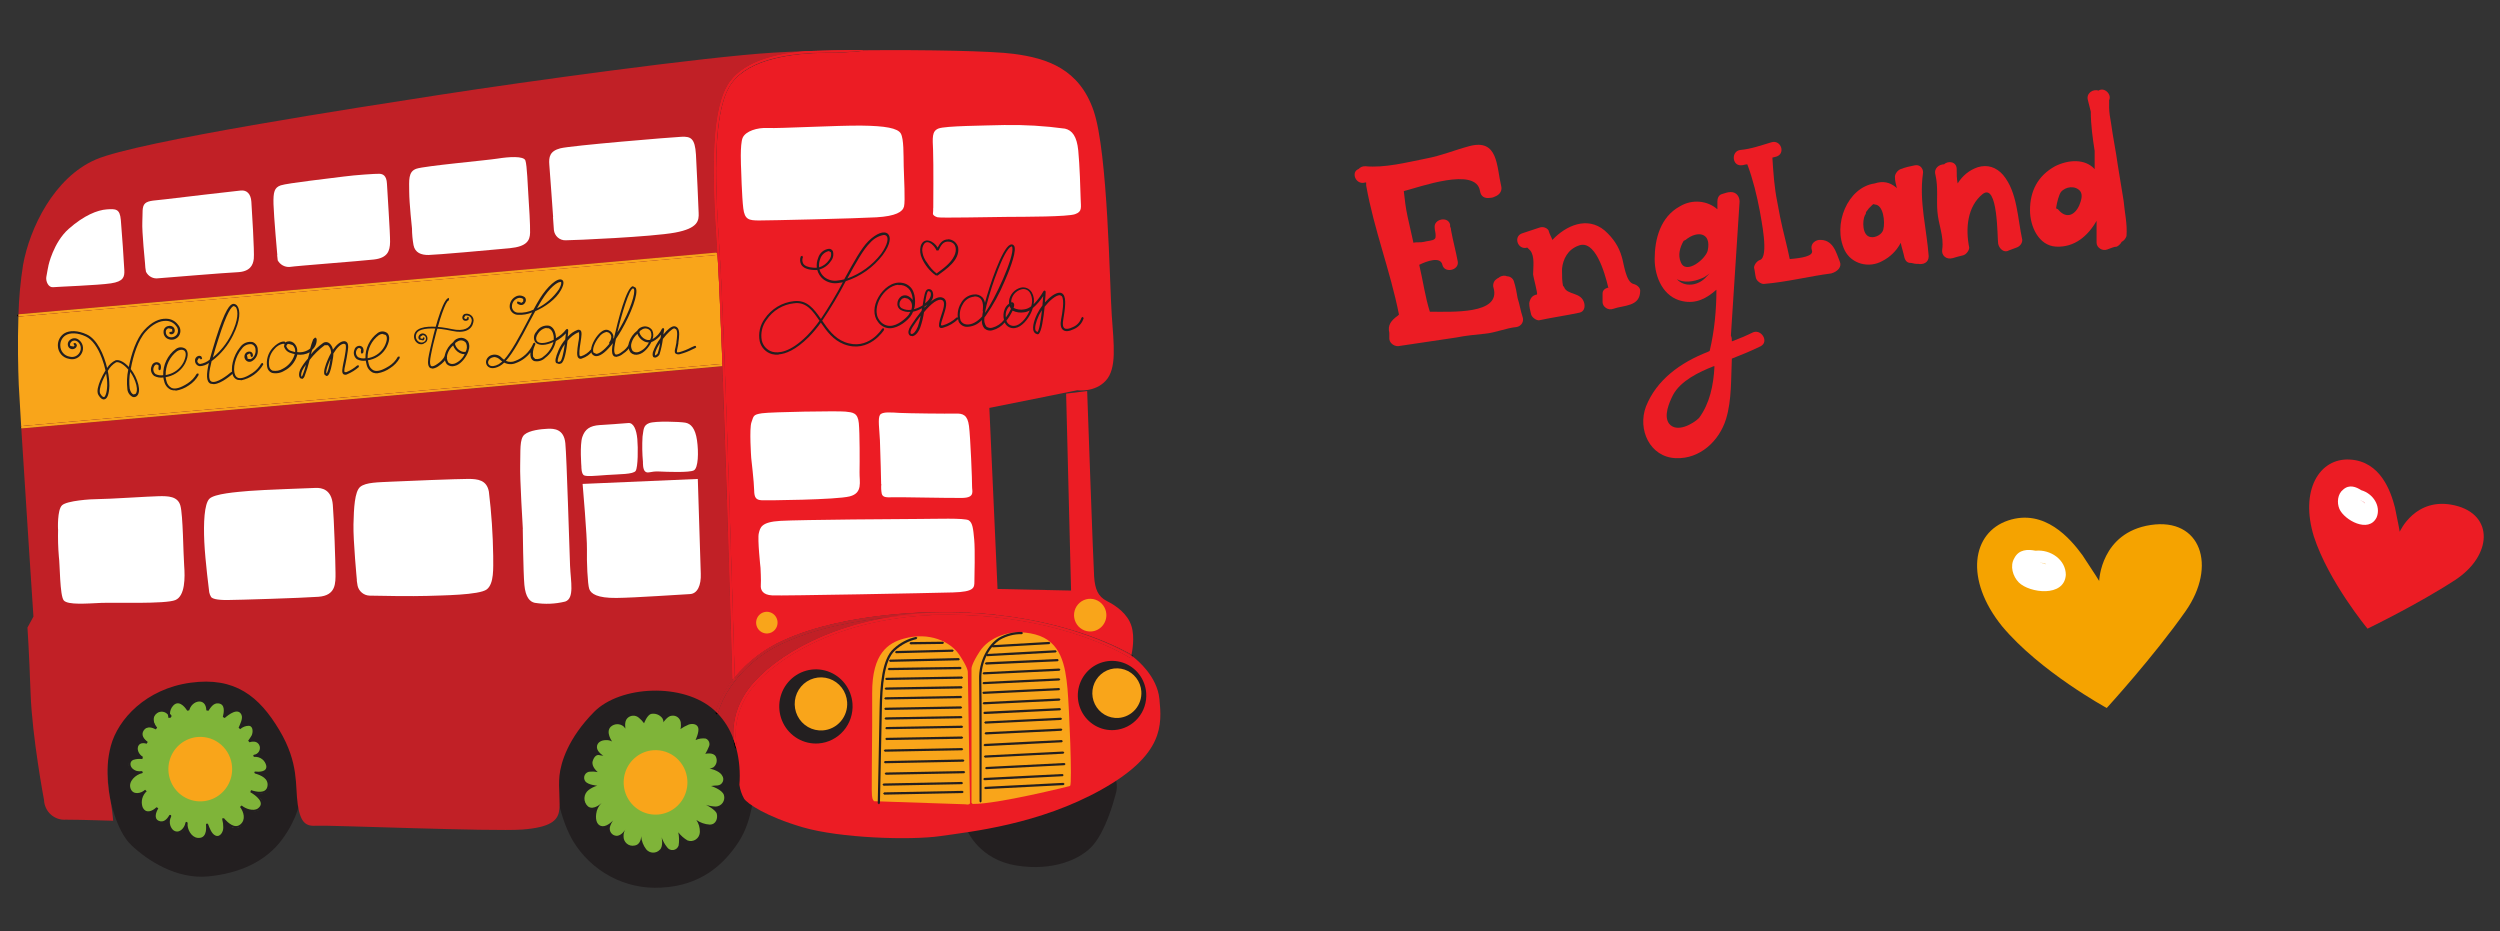 <svg width="502" height="187" viewBox="0 0 502 187" fill="none" xmlns="http://www.w3.org/2000/svg">
<rect x="0" y="0" width="502" height="187" fill="#333333" stroke="none"/>
<path d="M421.513 116.655C421.513 116.655 421.817 106.937 431.862 105.418C441.907 103.9 445.255 113.618 438.863 122.729C432.471 131.839 423.035 142.165 423.035 142.165C423.035 142.165 409.641 134.876 402.031 125.766C394.421 116.351 395.943 106.937 403.249 104.507C410.554 102.078 415.729 108.152 418.164 111.492C420.599 115.137 421.513 116.655 421.513 116.655Z" fill="#F5A300"/>
<path d="M414.817 115.44C414.817 112.403 411.773 110.278 408.73 110.581C407.208 110.278 405.381 110.278 404.468 112.1C403.555 113.618 404.164 115.744 405.381 116.959C407.512 119.085 414.513 119.996 414.817 115.44ZM409.338 113.011C409.947 113.011 410.556 113.011 410.86 113.314C410.252 113.011 409.643 113.011 409.338 113.011Z" fill="white"/>
<path d="M481.866 106.772C481.866 106.772 484.988 99.621 492.925 101.482C500.863 103.343 500.463 111.582 492.986 116.467C485.508 121.352 475.4 126.235 475.4 126.235C475.4 126.235 467.591 116.813 464.634 107.757C461.768 98.475 465.707 91.912 471.875 92.278C478.043 92.644 480.089 98.712 480.909 101.927C481.638 105.368 481.866 106.772 481.866 106.772Z" fill="#EC1C24"/>
<path d="M477.237 103.872C478.142 101.609 476.507 99.118 474.148 98.437C473.104 97.758 471.743 97.213 470.52 98.299C469.387 99.159 469.207 100.924 469.753 102.192C470.707 104.411 475.653 107.176 477.237 103.872ZM473.878 100.429C474.331 100.61 474.785 100.792 474.921 101.109C474.558 100.701 474.105 100.52 473.878 100.429Z" fill="white"/>
<g clip-path="url(#clip0)">
<path d="M305.713 63.553C305.325 62.4 305.132 61.054 304.744 59.901C304.55 58.748 304.357 57.595 303.969 56.441C303.775 55.865 303.194 55.48 302.613 55.48C302.225 55.288 301.644 55.288 301.063 55.672C300.869 55.865 300.675 55.865 300.482 56.057C299.9 56.441 299.707 57.21 299.9 57.787C301.45 63.169 291.569 62.592 287.113 62.592C286.144 59.517 285.757 56.441 284.982 53.174C286.532 52.405 289.244 51.444 289.632 53.174C290.019 54.904 292.925 54.327 292.732 52.597C292.344 50.483 291.763 48.369 291.375 46.254C291.375 46.062 291.375 45.87 291.182 45.486V45.101C290.794 43.371 287.888 43.948 288.082 45.678C288.082 46.254 288.275 46.639 288.275 47.215C288.275 47.6 288.275 47.792 288.082 47.984C287.694 48.369 286.532 48.369 285.95 48.561C285.175 48.753 284.4 48.561 283.819 48.753C283.432 47.023 283.044 45.293 282.657 43.563C282.269 41.834 282.075 40.104 281.882 38.374C284.982 37.605 296.413 33.376 297.188 38.374C297.382 39.527 298.157 39.911 299.319 39.719C299.707 39.719 300.094 39.527 300.482 39.335C301.257 38.95 301.644 38.182 301.45 37.413C300.482 33.376 300.869 27.802 295.057 29.34C292.15 30.109 289.438 31.262 286.338 31.839C282.463 32.608 278.007 33.761 274.132 33.376C273.55 33.376 273.163 33.569 272.775 33.953C271.225 34.53 272.194 37.221 274.132 36.644H274.325C274.325 36.836 274.325 37.028 274.325 37.221C275.875 46.062 279.169 54.327 280.913 63.169L280.719 63.361C279.363 64.322 278.588 65.283 278.975 66.82C278.975 67.205 278.975 67.589 278.975 67.974C278.975 68.743 279.75 69.511 280.719 69.511C284.594 68.935 288.469 68.358 292.344 67.782C294.282 67.397 296.219 67.205 298.157 67.013C300.288 66.82 302.419 65.859 304.55 65.667C305.519 65.475 306.1 64.514 305.713 63.553Z" fill="#EC1C24"/>
<path d="M327.995 57.018C326.445 56.634 326.057 52.79 325.67 51.636C325.088 49.522 323.926 47.792 322.182 46.255C318.695 43.372 314.432 45.294 311.72 48.177C311.526 47.6 311.138 47.023 310.945 46.255C310.557 45.678 309.782 45.486 309.201 45.678C308.038 46.062 306.876 46.447 305.713 46.831C303.776 47.408 304.745 50.291 306.682 49.714L306.876 49.907L307.263 50.291C308.232 51.444 307.845 53.751 307.845 55.096C307.845 55.481 308.813 58.94 308.62 59.133C307.651 59.325 307.263 59.901 307.07 60.862C307.07 61.631 307.263 62.4 307.457 63.169C307.651 63.746 308.426 64.322 309.007 64.322C311.72 63.746 314.432 63.361 317.145 62.785C318.113 62.592 318.307 61.631 318.113 60.862C317.532 58.556 314.626 59.325 314.045 57.595L313.851 57.403C313.657 56.442 313.657 55.481 313.657 54.52C313.657 54.327 313.657 54.135 313.657 53.943C313.851 52.021 314.82 50.099 316.951 49.33C320.245 47.985 322.182 54.52 322.957 57.787H322.763C322.182 57.979 321.795 58.364 321.795 58.94C321.795 59.517 321.795 60.094 321.795 60.67C321.795 61.631 322.957 62.4 323.926 62.016C326.057 61.247 329.351 61.631 329.351 58.364C329.351 57.787 328.77 57.211 327.995 57.018Z" fill="#EC1C24"/>
<path d="M351.825 66.821C350.663 67.398 349.307 67.974 347.757 68.551C347.757 68.166 347.757 67.782 347.563 67.398C348.144 58.364 348.725 49.522 349.307 40.489C349.307 39.528 348.725 38.566 347.563 38.566C346.982 38.566 346.4 38.759 345.819 38.951C345.044 39.143 344.85 39.912 344.85 40.489C344.85 41.065 344.85 41.45 344.85 42.026C342.913 40.296 339.813 39.912 337.294 41.45C333.419 43.564 332.257 47.985 332.257 52.021C332.257 55.673 334 59.709 337.875 60.478C340.588 61.055 342.719 59.902 344.657 58.172C344.657 62.208 344.269 66.437 343.3 70.473L342.913 70.665C337.488 72.779 332.644 76.239 330.513 81.621C328.769 86.234 331.288 91.808 336.519 92C341.363 92.192 345.238 88.541 346.594 84.12C347.757 80.276 347.563 76.047 347.757 72.011C349.694 71.242 351.632 70.473 353.569 69.512C355.313 68.551 353.569 65.86 351.825 66.821ZM342.719 55.481C341.169 57.403 338.263 57.787 336.713 56.057C338.069 56.826 340.007 56.634 341.75 55.865C342.332 55.673 342.719 55.289 343.3 54.904C342.913 55.289 342.719 55.481 342.719 55.481ZM342.913 50.291C342.525 52.021 338.457 55.289 337.488 52.598C336.907 51.252 337.294 49.715 338.069 48.369L338.457 48.177C340.782 46.255 343.688 46.639 342.913 50.291ZM335.163 85.081C334 83.543 335.163 80.852 335.938 79.315C337.488 76.431 341.169 74.702 344.075 73.548H344.269C344.075 77.392 343.3 81.044 341.169 83.928C340.007 85.081 336.713 87.003 335.163 85.081Z" fill="#EC1C24"/>
<path d="M369.457 52.597C368.682 50.675 368.1 47.984 365.194 48.176C364.225 48.368 363.451 49.137 363.838 50.29C364.226 51.444 361.707 51.828 359.382 52.02C358.8 49.137 358.025 46.446 357.444 43.563C357.25 42.602 357.057 41.449 356.863 40.488C356.282 37.605 356.088 34.722 355.894 31.646L356.669 31.454C358.607 30.877 357.638 27.994 355.701 28.571C353.763 29.148 351.632 29.916 349.501 30.109C347.563 30.301 347.757 33.376 349.694 33.184C350.082 33.184 350.469 32.992 350.857 32.992C352.019 36.067 352.794 39.335 353.376 42.41C353.569 43.755 355.313 51.636 353.376 52.212C352.794 52.405 352.213 53.173 352.213 53.75C352.407 54.519 352.407 55.096 352.6 55.864C352.794 56.441 353.569 57.018 354.151 57.018C358.801 56.633 363.257 55.48 367.713 54.903C369.069 54.519 369.844 53.558 369.457 52.597Z" fill="#EC1C24"/>
<path d="M384.569 33.184C383.6 33.376 382.632 33.569 381.663 33.953C381.082 34.145 380.5 34.914 380.5 35.491C380.5 36.259 380.694 37.028 380.888 37.797L380.694 37.605C379.531 36.644 378.175 36.259 376.432 36.836C371.006 37.605 367.906 45.101 370.425 50.291C371.781 52.981 375.269 53.943 377.982 52.405C379.532 51.636 380.888 50.291 381.663 48.753C381.857 49.714 382.244 50.867 382.438 51.828C382.632 52.405 383.019 52.789 383.6 52.789C383.988 52.789 384.375 52.981 384.763 52.981H385.15C386.119 53.174 387.282 52.789 387.282 51.444C386.894 46.062 385.344 40.488 386.119 34.914C386.313 34.145 385.732 32.992 384.569 33.184ZM378.175 46.062C377.981 47.023 376.625 47.792 375.656 47.6C373.913 47.407 373.913 44.332 374.494 43.179C374.688 42.987 374.688 42.794 374.688 42.602C374.881 42.41 375.075 42.026 375.269 41.834C375.463 41.641 375.656 41.449 375.85 41.257C376.044 41.065 376.238 40.872 376.432 41.065C378.175 41.065 378.563 44.524 378.175 46.062Z" fill="#EC1C24"/>
<path d="M402.2 35.106C400.844 33.569 399.1 32.992 397.163 33.569C395.419 34.145 394.063 35.299 393.094 36.836C392.9 35.875 392.901 34.914 392.901 33.953C392.901 32.416 391.157 32.223 390.382 32.992C389.413 32.992 388.251 33.761 388.638 35.106C389.219 37.605 388.832 40.104 389.026 42.41C389.219 45.101 390.382 47.408 389.994 50.099C389.801 51.252 390.769 52.213 392.125 51.828C392.707 51.636 393.482 51.444 394.257 51.252C394.838 51.06 395.419 50.291 395.419 49.714C394.644 45.87 395.032 41.449 398.132 38.95C401.232 36.644 401.038 47.792 401.232 48.945C401.425 49.906 402.394 50.867 403.363 50.291C403.944 50.099 404.332 49.906 404.913 49.714C405.494 49.522 406.075 48.945 406.075 48.176C405.107 43.756 405.107 38.566 402.2 35.106Z" fill="#EC1C24"/>
<path d="M426.419 40.296C426.031 37.99 425.644 35.491 425.256 33.184C424.869 30.301 424.288 27.61 423.9 24.727C423.706 23.574 423.512 22.613 423.512 21.46C423.512 21.075 423.512 20.691 423.512 20.306V20.114C424.094 18.961 422.544 17.423 421.381 18.192C420.219 17.808 418.863 18.769 419.25 20.114C419.444 20.883 419.638 21.652 419.831 22.421C419.831 25.112 420.219 27.803 420.606 30.301C420.606 31.454 420.606 32.608 420.606 33.761V33.953C418.669 31.839 415.375 32.031 412.662 33.377C409.175 35.299 407.625 38.374 407.625 42.218C407.625 45.486 409.369 49.33 412.856 49.522C416.537 49.714 419.25 47.408 420.994 44.332C420.994 45.87 420.994 47.215 420.994 48.753C420.994 49.714 422.156 50.483 423.125 50.099C423.706 49.907 424.481 49.522 425.063 49.522C425.45 49.33 425.838 48.945 426.031 48.561C426.419 48.369 426.806 47.984 427 47.408C427.194 44.909 426.613 42.603 426.419 40.296ZM417.506 41.257C416.538 43.371 414.794 43.948 413.244 42.026L412.856 41.834C413.05 40.488 413.437 39.143 413.825 38.566C414.794 37.413 416.731 37.221 417.7 38.374C418.281 39.143 417.894 40.296 417.506 41.257Z" fill="#EC1C24"/>
</g>
<g clip-path="url(#clip1)">
<path d="M21.986 159.715C21.986 159.715 23.124 166.608 26.371 169.706C29.618 172.805 35.469 176.576 41.741 175.989C48.013 175.401 53.376 173.029 56.669 168.532C59.961 164.034 60.252 160.565 60.252 160.565C60.252 160.565 59.908 147.15 54.591 141.61C49.274 136.069 39.45 133.883 31.306 137.824C23.163 141.764 22.292 148.109 21.78 151.076C21.268 154.043 21.986 159.715 21.986 159.715Z" fill="#231F20"/>
<path d="M112.298 155.21C112.298 155.21 112.787 147.127 118.998 141.966C125.209 136.804 134.888 136.703 142.237 141.231C149.586 145.76 151.404 158.278 151.404 158.278C151.404 158.278 151.305 164.46 148.348 169.011C145.392 173.562 140.747 177.859 132.749 178.237C129.212 178.442 125.687 177.664 122.555 175.989C119.423 174.314 116.804 171.805 114.98 168.733C111.825 163.169 111.412 156.215 111.412 156.215L112.298 155.21Z" fill="#231F20"/>
<path d="M4.362 86.028L4.271 85.951C5.118 99.674 6.715 123.814 6.715 123.814L5.516 126.016C5.516 126.016 5.829 130.406 6.142 139.215C6.455 148.024 8.839 160.642 8.839 160.642C8.862 161.197 8.995 161.74 9.23 162.241C9.465 162.742 9.797 163.191 10.207 163.559C10.617 163.927 11.096 164.209 11.616 164.386C12.135 164.563 12.685 164.633 13.232 164.591C16.18 164.591 22.72 164.807 22.72 164.807C22.72 164.807 22.628 163.471 22.353 161.716C22.078 159.962 20.825 155.094 22.261 149.755C23.697 144.415 29.305 138.318 38.25 137.09C47.196 135.861 52.055 139.841 56.081 146.586C60.106 153.332 59.22 157.745 59.793 161.585C60.366 165.426 61.581 165.951 63.613 165.804C65.645 165.657 99.075 167.002 104.82 166.577C110.564 166.152 111.939 164.73 112.26 162.922C112.581 161.114 112.077 158.286 112.344 155.72C112.612 153.155 114.048 148.256 119.296 142.947C124.544 137.638 137.226 137.02 143.391 142.576C143.513 142.684 143.612 142.808 143.727 142.916C144.282 141.108 145.107 139.396 146.171 137.839C146.454 137.414 146.79 136.958 147.149 136.495L147.073 136.425C147.073 135.923 146.026 99.582 145.056 73.479L144.995 73.548L4.362 86.028Z" fill="#C12026"/>
<path d="M3.697 63.565C3.521 68.819 3.636 74.066 3.766 77.273C3.819 78.517 4.003 81.616 4.255 85.649L4.331 85.556L144.972 73.077L145.063 73.154C144.704 63.541 144.353 55.382 144.062 50.946L143.872 51.178L3.697 63.565Z" fill="#F9A51A"/>
<path d="M161.725 10.277C159.38 10.355 157.203 10.455 155.3 10.571C141.55 11.398 105.148 16.436 88.624 18.994C72.1 21.551 27.739 28.367 19.259 32.022C10.779 35.677 5.944 45.916 4.637 53.164C4.112 56.454 3.803 59.777 3.713 63.109L143.834 50.745L144.063 50.938C144.063 50.722 144.063 50.475 144.017 50.274C142.856 33.56 142.856 21.405 146.607 16.328C149.601 12.263 155.889 10.756 161.725 10.277Z" fill="#C12026"/>
<path d="M3.613 63.117L3.407 63.364L3.644 63.572H3.698C3.698 63.418 3.698 63.263 3.698 63.117H3.613Z" fill="black"/>
<path d="M143.834 50.722L3.713 63.109C3.713 63.256 3.713 63.41 3.713 63.565L143.887 51.201L144.078 50.969L143.849 50.776L143.834 50.722Z" fill="#C12026"/>
<path d="M143.834 50.722L3.713 63.109C3.713 63.256 3.713 63.41 3.713 63.565L143.887 51.201L144.078 50.969L143.849 50.776L143.834 50.722Z" fill="#F9A51A"/>
<path d="M145.217 73.285L145.063 73.154C145.063 73.255 145.063 73.355 145.063 73.456L145.217 73.285Z" fill="black"/>
<path d="M4.118 85.819L4.272 85.951C4.272 85.85 4.272 85.75 4.272 85.649L4.118 85.819Z" fill="black"/>
<path d="M4.331 85.556L4.255 85.649C4.255 85.75 4.255 85.85 4.255 85.951L4.347 86.028L145.017 73.525L145.079 73.456C145.079 73.355 145.079 73.255 145.079 73.154L144.987 73.077L4.331 85.556Z" fill="#C12026"/>
<path d="M4.331 85.556L4.255 85.649C4.255 85.75 4.255 85.85 4.255 85.951L4.347 86.028L145.017 73.525L145.079 73.456C145.079 73.355 145.079 73.255 145.079 73.154L144.987 73.077L4.331 85.556Z" fill="#F9A51A"/>
<path d="M194.352 167.002C194.352 167.002 196.721 172.573 204.016 173.786C211.312 175 217.079 172.589 219.547 169.637C222.014 166.685 223.519 161.353 223.993 159.591C224.292 158.69 224.342 157.723 224.138 156.794L194.345 165.704L194.352 167.002Z" fill="#231F20"/>
<path d="M146.607 16.328C142.856 21.405 142.856 33.56 144.017 50.227C145.086 65.528 147.073 135.676 147.073 136.379L147.149 136.448L147.508 135.993C147.363 130.583 145.476 64.902 144.452 50.22C143.291 33.622 143.276 21.559 146.943 16.598C150.61 11.637 159.166 10.61 165.743 10.54C168.295 10.558 170.846 10.426 173.382 10.146L173.459 10.038C169.334 10.038 165.3 10.154 161.671 10.277C155.888 10.757 149.601 12.263 146.607 16.328Z" fill="#EC1C24"/>
<path d="M146.607 16.328C142.856 21.405 142.856 33.56 144.017 50.227C145.086 65.528 147.073 135.676 147.073 136.379L147.149 136.448L147.508 135.993C147.363 130.583 145.476 64.902 144.452 50.22C143.291 33.622 143.276 21.559 146.943 16.598C150.61 11.637 159.166 10.61 165.743 10.54C168.295 10.558 170.846 10.426 173.382 10.146L173.459 10.038C169.334 10.038 165.3 10.154 161.671 10.277C155.888 10.757 149.601 12.263 146.607 16.328Z" fill="#EC1C24"/>
<path d="M147.6 150.195L147.836 150.349C147.679 149.7 147.485 149.06 147.256 148.433C147.309 149.031 147.424 149.622 147.6 150.195Z" fill="black"/>
<path d="M148.028 150.056C148.028 150.01 146.66 145.706 149.556 140.358C153.154 133.674 167.638 123.181 191.236 123.428C214.009 123.691 226.873 132.044 227.003 132.129L227.316 132.059L227.248 131.75C227.133 131.673 217.454 125.406 200.097 123.521L200.266 123.737L200.021 123.93C199.983 123.93 196.599 123.497 190.678 123.374C186.732 123.317 182.786 123.49 178.86 123.891C162.359 126.573 152.122 134.632 149.166 140.119C147.745 142.634 147.096 145.52 147.302 148.41C147.532 149.037 147.725 149.677 147.883 150.326L148.028 150.056Z" fill="#EC1C24"/>
<path d="M143.681 143.163L143.841 143.442H143.902L144.108 143.264C143.986 143.14 143.872 143.017 143.742 142.901C143.711 143.04 143.688 143.148 143.681 143.163Z" fill="black"/>
<path d="M157.516 128.984C164.2 125.939 172.298 124.533 178.845 123.892C182.94 123.236 187.083 122.933 191.228 122.987C194.376 122.987 197.34 123.219 200.082 123.521C200.082 123.521 196.645 123.08 190.694 122.949C188.646 122.91 170.358 122.686 157.356 128.605C153.558 130.266 150.195 132.798 147.531 136C147.531 136.209 147.531 136.348 147.531 136.379L147.325 136.603L147.165 136.456C146.806 136.92 146.469 137.376 146.187 137.801C145.122 139.358 144.298 141.07 143.742 142.877C143.872 142.993 143.987 143.117 144.109 143.241C144.647 141.381 145.48 139.622 146.576 138.032C149.313 134.039 153.104 130.904 157.516 128.984Z" fill="#EC1C24"/>
<path d="M149.151 140.134C152.115 134.632 162.344 126.573 178.845 123.907C172.298 124.548 164.2 125.955 157.516 128.999C153.104 130.925 149.316 134.066 146.584 138.063C145.488 139.653 144.654 141.412 144.116 143.272C145.517 144.753 146.596 146.514 147.287 148.441C147.078 145.546 147.727 142.654 149.151 140.134Z" fill="#C12026"/>
<path d="M157.371 128.566C170.358 122.647 188.692 122.871 190.709 122.91C196.66 123.041 200.067 123.466 200.098 123.482C215.919 125.205 225.537 130.491 227.202 131.472C227.309 130.977 227.92 128.01 227.202 125.731C226.438 123.242 224.101 121.612 222.26 120.692C220.419 119.773 219.868 118.173 219.7 115.793C219.532 113.413 218.302 78.525 218.302 78.525L214.078 79.042L215.071 118.583L200.304 118.266L198.662 81.909L216.316 78.362C216.316 78.362 219.815 78.872 222.046 76.43C224.276 73.989 223.665 69.314 223.237 63.248C222.81 57.182 222.473 30.731 219.616 22.293C216.759 13.855 210.296 11.699 203.574 10.818C199.242 10.231 186.003 9.976 173.475 10.092L173.398 10.2C170.861 10.48 168.311 10.611 165.759 10.594C159.174 10.664 150.557 11.784 146.959 16.652C143.36 21.52 143.307 33.652 144.468 50.274C145.492 65.017 147.379 130.637 147.524 136.046C150.185 132.81 153.557 130.249 157.371 128.566Z" fill="#EC1C24"/>
<path d="M232.809 140.343C232.358 135.83 228.439 132.577 227.416 131.797L227.301 132.059L226.988 132.129C226.858 132.044 214.001 123.691 191.221 123.428C167.623 123.181 153.138 133.674 149.54 140.358C146.66 145.706 148.012 150.01 148.012 150.056L147.875 150.334C148.468 152.706 148.67 155.16 148.471 157.598C148.616 158.572 148.934 159.512 149.41 160.372C150.075 161.377 153.795 163.95 161.206 166.121C168.616 168.292 182.703 168.772 188.86 167.883C195.017 166.994 208.669 165.565 221.213 158.533C233.756 151.501 233.321 145.543 232.809 140.343Z" fill="#EC1C24"/>
<path d="M148.028 150.056C148.028 150.01 146.66 145.706 149.556 140.358C153.154 133.674 167.638 123.181 191.236 123.428C214.009 123.691 226.873 132.044 227.003 132.129L227.316 132.059L227.248 131.75C227.133 131.673 217.454 125.406 200.097 123.521L200.266 123.737L200.021 123.93C199.983 123.93 196.599 123.497 190.678 123.374C186.732 123.317 182.786 123.49 178.86 123.891C162.359 126.573 152.122 134.632 149.166 140.119C147.745 142.634 147.096 145.52 147.302 148.41C147.532 149.037 147.725 149.677 147.883 150.326L148.028 150.056Z" fill="#EC1C24"/>
<path d="M227.415 131.796L227.469 131.681L227.186 131.51C227.183 131.544 227.183 131.578 227.186 131.611L227.415 131.796Z" fill="black"/>
<path d="M227.233 131.75L227.301 132.059L227.416 131.797L227.164 131.611C227.161 131.578 227.161 131.544 227.164 131.511C225.499 130.529 215.881 125.244 200.06 123.521C217.439 125.406 227.118 131.673 227.233 131.75Z" fill="#EC1C24"/>
<path d="M157.516 128.984C164.2 125.939 172.298 124.533 178.845 123.892C182.94 123.236 187.083 122.933 191.228 122.987C194.376 122.987 197.34 123.219 200.082 123.521C200.082 123.521 196.645 123.08 190.694 122.949C188.646 122.91 170.358 122.686 157.356 128.605C153.558 130.266 150.195 132.798 147.531 136C147.531 136.209 147.531 136.348 147.531 136.379L147.325 136.603L147.165 136.456C146.806 136.92 146.469 137.376 146.187 137.801C145.122 139.358 144.298 141.07 143.742 142.877C143.872 142.993 143.987 143.117 144.109 143.241C144.647 141.381 145.48 139.622 146.576 138.032C149.313 134.039 153.104 130.904 157.516 128.984Z" fill="#C12026"/>
<path d="M147.332 136.618L147.539 136.394C147.539 136.394 147.539 136.224 147.539 136.016L147.18 136.472L147.332 136.618Z" fill="#EC1C24"/>
<path d="M178.845 123.891C182.771 123.49 186.717 123.317 190.663 123.374C196.583 123.497 199.967 123.922 200.006 123.93L200.25 123.737L200.082 123.521C197.317 123.219 194.375 123.018 191.228 122.987C187.082 122.933 182.94 123.236 178.845 123.891Z" fill="#EC1C24"/>
<path d="M178.845 123.891C182.771 123.49 186.717 123.317 190.663 123.374C196.583 123.497 199.967 123.922 200.006 123.93L200.25 123.737L200.082 123.521C197.317 123.219 194.375 123.018 191.228 122.987C187.082 122.933 182.94 123.236 178.845 123.891Z" fill="#EC1C24"/>
<path d="M121.145 151.74C121.145 151.74 119.877 151.022 119.862 150.04C119.847 149.059 120.802 148.603 121.657 148.619C122.089 148.585 122.522 148.679 122.902 148.889C122.902 148.889 121.55 147.004 122.635 145.937C122.986 145.615 123.439 145.43 123.913 145.418C124.387 145.405 124.85 145.565 125.217 145.868L125.591 146.308C125.591 146.308 125.309 144.917 125.935 144.26C126.234 143.931 126.649 143.734 127.091 143.711C127.532 143.688 127.965 143.841 128.296 144.137C128.686 144.455 129.033 144.824 129.327 145.234C129.327 145.234 129.908 143.635 130.702 143.364C131.124 143.272 131.563 143.302 131.968 143.451C132.373 143.6 132.729 143.862 132.994 144.206C133.338 144.809 133.17 145.08 133.17 145.08C133.17 145.08 134.048 143.75 134.866 143.72C135.073 143.685 135.286 143.693 135.49 143.742C135.695 143.792 135.888 143.881 136.059 144.006C136.229 144.131 136.373 144.289 136.483 144.47C136.593 144.652 136.667 144.854 136.699 145.064C136.814 146.115 136.607 146.409 136.607 146.409C137.139 146.043 137.708 145.735 138.303 145.489C138.998 145.25 140.007 145.342 140.213 146.177C140.419 147.011 139.663 148.611 139.663 148.611C140.3 148.314 141.008 148.207 141.703 148.302C141.858 148.361 141.999 148.454 142.117 148.572C142.234 148.691 142.325 148.833 142.385 148.99C142.444 149.147 142.469 149.315 142.46 149.483C142.45 149.65 142.406 149.814 142.329 149.963C142.138 150.457 141.9 150.93 141.619 151.377C141.619 151.377 143.208 150.968 143.727 151.91C143.912 152.272 143.965 152.688 143.877 153.085C143.789 153.482 143.566 153.835 143.246 154.082C143.01 154.214 142.75 154.298 142.482 154.329C142.482 154.329 144.438 154.692 144.995 155.72C145.127 155.898 145.208 156.109 145.232 156.33C145.257 156.55 145.222 156.774 145.133 156.977C145.043 157.18 144.902 157.355 144.724 157.485C144.545 157.614 144.336 157.693 144.117 157.714C143.667 157.726 143.218 157.765 142.772 157.83C142.772 157.83 145.003 158.517 145.362 159.638C145.442 159.9 145.461 160.178 145.418 160.449C145.375 160.721 145.27 160.978 145.113 161.202C144.956 161.426 144.75 161.611 144.511 161.742C144.272 161.872 144.006 161.946 143.735 161.956C143.061 161.938 142.395 161.818 141.756 161.601C141.756 161.601 143.727 162.59 143.934 163.416C144.14 164.243 143.849 165.58 142.497 165.58C141.543 165.518 140.622 165.198 139.831 164.653C140.311 165.361 140.557 166.205 140.534 167.064C140.528 167.36 140.452 167.651 140.312 167.911C140.173 168.172 139.973 168.394 139.731 168.561C139.488 168.727 139.21 168.833 138.919 168.868C138.628 168.903 138.333 168.867 138.059 168.764C137.341 168.344 136.711 167.788 136.202 167.126C136.378 167.998 136.402 168.895 136.271 169.776C136.197 170.014 136.057 170.226 135.868 170.387C135.679 170.548 135.448 170.651 135.204 170.685C134.959 170.719 134.71 170.682 134.485 170.579C134.26 170.475 134.069 170.309 133.934 170.101C133.461 169.514 133.096 168.847 132.856 168.13C132.856 168.13 133.246 169.961 132.497 170.626C132.32 170.817 132.104 170.967 131.864 171.068C131.624 171.168 131.366 171.215 131.107 171.207C130.848 171.199 130.593 171.136 130.36 171.021C130.127 170.906 129.921 170.742 129.755 170.541C129.171 169.781 128.818 168.865 128.739 167.906C128.739 167.906 128.785 169.614 127.379 169.791C127.109 169.846 126.83 169.837 126.563 169.766C126.297 169.695 126.05 169.564 125.841 169.382C125.632 169.201 125.467 168.973 125.357 168.718C125.248 168.462 125.197 168.184 125.209 167.906C125.195 167.426 125.323 166.952 125.576 166.546C125.576 166.546 124.812 167.883 123.766 167.829C123.558 167.817 123.356 167.759 123.174 167.659C122.991 167.559 122.833 167.419 122.71 167.25C122.586 167.081 122.501 166.887 122.461 166.681C122.42 166.475 122.425 166.263 122.475 166.059C122.607 165.568 122.838 165.11 123.154 164.715C123.154 164.715 122.016 165.951 121.008 165.905C119.999 165.858 119.518 164.854 119.717 163.416C119.814 162.586 120.198 161.817 120.802 161.245C120.802 161.245 119.213 162.791 118.074 161.933C117.838 161.725 117.65 161.467 117.525 161.176C117.4 160.885 117.342 160.57 117.353 160.253C117.365 159.937 117.447 159.627 117.593 159.346C117.739 159.066 117.945 158.822 118.197 158.633C118.716 158.241 119.3 157.948 119.923 157.768C119.923 157.768 118.105 157.613 117.547 156.918C117.408 156.737 117.322 156.521 117.299 156.293C117.276 156.066 117.317 155.836 117.416 155.631C117.516 155.425 117.67 155.252 117.862 155.132C118.054 155.011 118.276 154.947 118.502 154.947C119.013 154.905 119.528 154.936 120.03 155.04C120.03 155.04 118.67 153.935 119.014 152.822C119.358 151.71 119.969 151.516 120.374 151.632C120.779 151.748 121.138 151.71 121.138 151.756" fill="#7FB439"/>
<path d="M138.02 156.64C138.11 157.918 137.824 159.194 137.197 160.308C136.57 161.421 135.631 162.321 134.498 162.895C133.365 163.468 132.089 163.688 130.833 163.528C129.576 163.367 128.394 162.833 127.438 161.993C126.481 161.153 125.792 160.045 125.459 158.809C125.125 157.573 125.161 156.265 125.563 155.05C125.965 153.834 126.714 152.767 127.715 151.983C128.717 151.198 129.926 150.732 131.19 150.643C132.028 150.583 132.869 150.691 133.665 150.96C134.462 151.229 135.198 151.654 135.833 152.211C136.467 152.767 136.986 153.445 137.362 154.205C137.737 154.965 137.96 155.792 138.02 156.64Z" fill="#F9A51A"/>
<path d="M29.709 149.075C29.709 149.075 28.441 148.364 28.426 147.375C28.411 146.386 29.373 145.953 30.229 145.953C30.66 145.923 31.091 146.022 31.466 146.239C31.466 146.239 30.114 144.346 31.199 143.279C31.548 142.954 32.002 142.767 32.477 142.754C32.952 142.742 33.415 142.903 33.781 143.21L34.163 143.65C34.163 143.65 33.88 142.252 34.499 141.602C34.646 141.436 34.824 141.302 35.022 141.206C35.221 141.11 35.436 141.055 35.656 141.044C35.875 141.033 36.095 141.067 36.302 141.143C36.508 141.219 36.698 141.336 36.86 141.487C37.247 141.807 37.594 142.176 37.891 142.584C37.891 142.584 38.472 140.977 39.274 140.698C39.696 140.606 40.134 140.637 40.54 140.786C40.945 140.935 41.301 141.196 41.566 141.541C41.91 142.159 41.741 142.422 41.741 142.422C41.741 142.422 42.628 141.092 43.43 141.062C43.637 141.025 43.85 141.031 44.055 141.079C44.26 141.127 44.453 141.216 44.624 141.34C44.795 141.465 44.94 141.622 45.049 141.804C45.159 141.986 45.232 142.188 45.263 142.398C45.385 143.457 45.179 143.751 45.179 143.751C45.71 143.384 46.279 143.076 46.875 142.831C47.578 142.592 48.586 142.692 48.777 143.519C48.968 144.346 48.227 145.953 48.227 145.953C48.868 145.661 49.577 145.554 50.275 145.644C50.43 145.704 50.571 145.797 50.689 145.917C50.806 146.036 50.898 146.179 50.957 146.337C51.016 146.494 51.041 146.663 51.032 146.831C51.022 146.999 50.978 147.163 50.901 147.313C50.71 147.806 50.472 148.28 50.191 148.727C50.191 148.727 51.787 148.302 52.291 149.252C52.481 149.613 52.537 150.031 52.45 150.43C52.364 150.829 52.139 151.184 51.818 151.432C51.581 151.561 51.321 151.642 51.054 151.671C51.054 151.671 53.002 152.05 53.567 153.062C53.695 153.239 53.775 153.448 53.799 153.666C53.823 153.884 53.791 154.105 53.704 154.307C53.617 154.508 53.48 154.683 53.306 154.815C53.132 154.946 52.927 155.029 52.712 155.056C52.264 155.068 51.818 155.107 51.375 155.172C51.375 155.172 53.605 155.852 53.964 156.987C54.047 157.25 54.069 157.528 54.028 157.8C53.986 158.072 53.883 158.33 53.726 158.555C53.569 158.78 53.362 158.964 53.123 159.095C52.883 159.225 52.617 159.297 52.345 159.306C51.669 159.298 50.999 159.183 50.359 158.966C50.359 158.966 52.307 159.955 52.513 160.727C52.719 161.5 52.429 162.883 51.084 162.891C50.128 162.824 49.207 162.499 48.418 161.948C48.896 162.661 49.142 163.506 49.121 164.367C49.12 164.668 49.047 164.964 48.91 165.23C48.772 165.497 48.574 165.726 48.331 165.899C48.088 166.072 47.807 166.184 47.513 166.226C47.218 166.267 46.919 166.236 46.638 166.137C45.923 165.704 45.293 165.141 44.782 164.475C44.957 165.345 44.98 166.24 44.851 167.118C44.781 167.361 44.643 167.578 44.453 167.743C44.264 167.909 44.032 168.016 43.784 168.051C43.536 168.086 43.284 168.048 43.057 167.941C42.83 167.835 42.639 167.664 42.505 167.45C42.035 166.868 41.675 166.202 41.444 165.487C41.444 165.487 41.825 167.311 41.077 167.983C40.899 168.174 40.683 168.325 40.443 168.425C40.204 168.525 39.946 168.573 39.687 168.565C39.427 168.557 39.173 168.493 38.94 168.378C38.707 168.263 38.5 168.1 38.334 167.898C37.754 167.139 37.402 166.227 37.318 165.271C37.318 165.271 37.372 166.979 35.958 167.149C35.688 167.203 35.409 167.194 35.143 167.123C34.876 167.053 34.629 166.921 34.42 166.74C34.211 166.558 34.046 166.331 33.937 166.075C33.827 165.819 33.777 165.542 33.789 165.263C33.775 164.783 33.903 164.31 34.156 163.903C34.156 163.903 33.392 165.248 32.337 165.178C32.131 165.165 31.93 165.106 31.748 165.006C31.567 164.906 31.409 164.766 31.287 164.597C31.164 164.428 31.08 164.235 31.04 164.029C30.999 163.824 31.004 163.612 31.054 163.409C31.192 162.922 31.423 162.468 31.734 162.072C31.734 162.072 30.58 163.308 29.587 163.262C28.594 163.216 28.098 162.188 28.266 160.727C28.363 159.903 28.744 159.14 29.343 158.572C29.343 158.572 27.754 160.117 26.631 159.252C26.393 159.045 26.204 158.786 26.078 158.496C25.953 158.205 25.893 157.889 25.905 157.572C25.917 157.255 25.999 156.944 26.146 156.664C26.293 156.383 26.5 156.14 26.753 155.952C27.272 155.561 27.853 155.263 28.472 155.071C28.472 155.071 26.654 154.932 26.096 154.244C25.957 154.064 25.871 153.847 25.848 153.62C25.825 153.392 25.866 153.163 25.965 152.957C26.064 152.752 26.219 152.579 26.411 152.458C26.603 152.337 26.825 152.273 27.051 152.274C27.549 152.234 28.049 152.26 28.541 152.351C28.541 152.351 27.189 151.254 27.525 150.149C27.861 149.044 28.48 148.843 28.884 148.951C29.289 149.059 29.648 149.021 29.648 149.067" fill="#7FB439"/>
<path d="M46.6 153.989C46.689 155.265 46.402 156.539 45.775 157.65C45.149 158.761 44.211 159.659 43.081 160.232C41.95 160.804 40.677 161.026 39.423 160.867C38.168 160.709 36.988 160.179 36.031 159.343C35.074 158.507 34.383 157.404 34.045 156.171C33.707 154.939 33.738 153.633 34.133 152.418C34.528 151.203 35.27 150.134 36.265 149.345C37.261 148.556 38.464 148.083 39.725 147.985C40.567 147.919 41.414 148.022 42.216 148.288C43.018 148.555 43.761 148.979 44.4 149.538C45.039 150.096 45.563 150.777 45.94 151.541C46.318 152.305 46.542 153.137 46.6 153.989Z" fill="#F9A51A"/>
<path d="M11.65 106.289C11.65 106.289 11.467 102.356 12.467 101.451C13.468 100.547 18.113 100.207 19.862 100.215C21.612 100.223 29.977 99.674 31.864 99.635C33.751 99.597 35.683 99.635 36.218 101.513C36.753 103.391 36.799 111.18 36.982 113.583C37.165 115.986 37.181 119.657 35.217 120.491C33.254 121.326 22.994 120.947 20.275 121.063C17.555 121.179 13.613 121.527 12.803 120.561C11.994 119.595 12.04 113.228 11.818 111.76C11.665 109.94 11.614 108.114 11.665 106.289" fill="white"/>
<path d="M42.016 118.938C42.016 118.938 41.198 112.586 41.023 108.785C40.847 104.983 41.023 101.212 42.031 100.169C43.039 99.126 47.539 98.793 50.045 98.577C52.55 98.361 62.092 98.028 63.375 97.974C64.659 97.92 66.576 98.314 66.828 101.359C67.081 104.403 67.363 112.988 67.371 115.028C67.378 117.068 67.501 119.58 63.933 119.835C60.365 120.09 47.891 120.468 45.652 120.484C43.414 120.499 42.65 120.19 42.398 119.889C42.213 119.599 42.084 119.276 42.016 118.938Z" fill="white"/>
<path d="M71.665 116.535C71.665 116.535 70.901 108.506 70.977 105.292C71.053 102.077 71.206 98.685 72.337 97.758C73.468 96.831 75.996 96.854 78.509 96.722C81.023 96.591 92.153 96.158 94.04 96.166C95.927 96.174 97.73 96.367 98.165 98.716C98.686 103.006 98.977 107.322 99.036 111.644C99.036 114.07 99.235 117.176 97.753 118.343C96.271 119.51 88.586 119.556 85.813 119.657C83.04 119.757 75.927 119.657 74.224 119.603C73.665 119.589 73.127 119.391 72.691 119.037C72.254 118.684 71.945 118.196 71.81 117.648C71.741 117.277 71.634 116.535 71.634 116.535" fill="white"/>
<path d="M104.987 106.212C104.987 106.212 104.361 96.035 104.453 93.33C104.544 90.626 104.277 88.138 105.316 87.264C106.355 86.391 108.639 86.159 109.96 86.097C111.282 86.036 113.238 86.151 113.52 89.003C113.803 91.854 114.33 110.415 114.468 113.614C114.605 116.813 115.377 120.152 113.497 120.793C111.497 121.286 109.42 121.373 107.386 121.048C106.408 120.839 105.522 119.966 105.293 117.432C105.064 114.897 104.972 106.212 104.972 106.212" fill="white"/>
<path d="M116.745 93.709C116.745 93.709 116.394 89.312 116.929 87.743C117.463 86.175 118.456 85.495 120.389 85.356C122.322 85.216 125.049 85.062 126.142 84.946C127.234 84.83 127.807 86.314 127.975 88.161C128.143 90.007 128.105 93.817 127.647 94.543C127.188 95.27 124.339 95.2 121.871 95.378C119.404 95.556 117.945 95.702 117.326 95.471C116.707 95.239 116.745 93.709 116.745 93.709Z" fill="white"/>
<path d="M129.105 92.766C128.95 91.07 128.922 89.366 129.021 87.666C129.25 86.306 129.135 85.425 130.35 84.961C131.565 84.498 136.462 84.675 137.6 84.869C138.738 85.062 139.617 86.028 139.96 88.415C140.304 90.803 140.22 93.971 139.326 94.451C138.433 94.93 133.979 94.752 132.313 94.675C130.648 94.597 130.19 95.107 129.609 94.729C129.028 94.35 129.105 92.766 129.105 92.766Z" fill="white"/>
<path d="M116.988 97.171C116.988 97.171 117.92 107.927 117.859 110.307C117.798 112.687 117.981 117.316 118.325 118.274C118.669 119.232 119.922 120.105 123.78 120.067C127.638 120.028 136.965 119.356 138.516 119.294C140.067 119.232 140.808 117.501 140.716 115.191C140.624 112.88 140.12 96.174 140.12 96.174L116.988 97.171Z" fill="white"/>
<path d="M150.839 91.87C150.839 91.87 150.434 86.051 150.892 84.799C151.351 83.547 151.16 83.254 153.016 82.983C154.872 82.713 168.295 82.489 169.769 82.651C171.244 82.813 172.252 82.86 172.451 84.969C172.649 87.079 172.634 92.851 172.596 94.806C172.558 96.761 173.291 98.987 170.625 99.674C167.959 100.362 153.925 100.509 152.902 100.447C151.878 100.385 151.45 99.991 151.435 98.453C151.42 96.915 150.839 91.908 150.839 91.908" fill="white"/>
<path d="M176.934 97.201C176.934 97.201 176.797 90.703 176.69 88.439C176.583 86.175 176.247 84.057 176.69 83.331C177.133 82.605 179.043 82.829 180.662 82.914C182.282 82.999 190.272 83.099 191.831 83.045C193.389 82.991 194.283 83.331 194.573 85.533C194.864 87.736 195.223 96.738 195.192 97.665C195.162 98.592 195.864 99.937 193.244 99.983C190.624 100.03 180.876 99.798 179.356 99.852C177.836 99.906 177.293 99.852 177.064 99.18C176.932 98.527 176.901 97.857 176.972 97.194" fill="white"/>
<path d="M152.711 114.039C152.711 114.039 152.077 108.221 152.367 107.085C152.657 105.949 152.803 104.821 156.691 104.589C160.579 104.357 182.29 104.202 184.957 104.202C187.623 104.202 193.749 103.978 194.529 104.481C195.308 104.983 195.422 106.188 195.621 108.344C195.82 110.5 195.667 115.585 195.659 116.79C195.652 117.996 195.659 118.838 191.358 118.961C187.057 119.085 156.981 119.657 155.064 119.556C153.146 119.456 152.696 118.467 152.772 117.501C152.848 116.535 152.711 114.016 152.711 114.016" fill="white"/>
<path d="M9.725 53.318C9.725 53.318 10.718 48.682 13.789 45.962C16.86 43.242 19.572 42.176 21.428 42.044C23.284 41.913 24.064 41.936 24.262 44.161C24.461 46.387 24.912 52.932 24.965 54.269C25.019 55.606 24.812 56.51 22.276 56.896C19.74 57.282 11.581 57.576 10.657 57.669C9.732 57.761 9.167 56.525 9.297 55.636C9.427 54.748 9.725 53.365 9.725 53.365" fill="white"/>
<path d="M29.122 52.893C29.122 52.893 28.472 46.387 28.579 44.579C28.686 42.771 28.442 41.488 29.137 40.846C29.832 40.205 31.306 40.267 33.3 40.004C35.294 39.742 47.105 38.389 48.342 38.258C49.58 38.127 50.367 38.946 50.474 40.507C50.581 42.067 51.108 50.66 50.963 51.958C50.817 53.257 50.199 54.555 47.662 54.663C45.126 54.771 33.316 55.768 31.818 55.876C31.318 55.956 30.805 55.873 30.354 55.638C29.904 55.403 29.539 55.029 29.313 54.57C29.204 54.017 29.14 53.457 29.122 52.893Z" fill="white"/>
<path d="M55.683 51.232C55.683 51.232 54.988 43.505 54.919 41.009C54.851 38.513 55.11 37.663 56.363 37.222C57.616 36.782 66.615 35.77 68.991 35.453C71.367 35.136 75.515 34.865 76.172 34.897C76.829 34.927 77.623 35.182 77.7 36.898C77.776 38.613 78.357 46.781 78.326 48.581C78.296 50.382 77.86 51.796 75.049 52.113C72.238 52.43 59.472 53.388 58.136 53.604C57.658 53.63 57.183 53.521 56.764 53.287C56.345 53.053 56 52.705 55.767 52.283L55.653 51.232" fill="white"/>
<path d="M82.727 45.877C82.727 45.877 82.177 40.823 82.169 38.513C82.162 36.202 81.925 34.448 83.629 33.876C85.332 33.305 97.708 32.2 99.923 31.844C102.139 31.489 105.164 31.272 105.5 32.23C105.836 33.189 105.966 37.338 106.104 39.324C106.241 41.31 106.486 45.259 106.44 46.75C106.394 48.241 105.859 49.501 102.345 49.841C98.831 50.181 87.479 51.185 86.043 51.201C84.606 51.216 83.338 50.776 83.033 49.223C82.839 48.129 82.737 47.02 82.727 45.908" fill="white"/>
<path d="M111.069 43.621C111.069 43.621 110.442 34.719 110.305 33.111C110.167 31.504 110.412 30.33 112.512 29.781C114.613 29.232 135.033 27.54 136.859 27.463C138.685 27.386 139.548 27.741 139.747 31.033C139.945 34.325 140.22 41.225 140.289 42.755C140.358 44.285 140.197 45.846 135.56 46.704C130.923 47.562 115.202 48.249 113.613 48.249C113.028 48.278 112.454 48.08 112.01 47.695C111.565 47.31 111.283 46.767 111.221 46.178C111.16 45.328 111.038 43.574 111.038 43.574" fill="white"/>
<path d="M148.814 33.861C148.814 33.861 148.539 28.931 149.143 27.633C149.746 26.335 152.031 25.585 154.215 25.701C156.4 25.817 168.249 25.168 172.985 25.222C177.722 25.276 180.266 25.724 180.884 26.814C181.503 27.903 181.412 31.048 181.465 33.366C181.518 35.685 181.801 40.398 181.526 41.472C181.251 42.546 179.876 43.404 175.972 43.636C172.069 43.868 154.422 44.277 152.405 44.27C150.388 44.262 149.533 44.115 149.25 41.828C148.967 39.541 148.814 33.861 148.814 33.861Z" fill="white"/>
<path d="M187.401 41.727C187.401 41.727 187.47 32.779 187.363 30.198C187.256 27.617 187.096 26.335 188.456 25.802C189.815 25.268 197.623 25.222 201.626 25.106C205.712 25.035 209.798 25.278 213.849 25.832C215.3 26.165 216.232 27.378 216.515 30.229C216.798 33.081 216.958 38.157 216.996 39.919C217.034 41.681 217.37 42.485 215.858 43.01C214.345 43.536 205.927 43.528 202.29 43.551C198.654 43.574 188.769 43.814 188.211 43.621C187.653 43.428 187.287 43.18 187.34 42.848C187.376 42.491 187.391 42.133 187.386 41.774" fill="white"/>
<path d="M195.307 161.431L195.078 161.199V134.246C195.078 134.177 195.078 133.334 196.766 130.753C198.455 128.172 202.679 126.024 207.897 127.4C213.115 128.775 213.924 133.728 214.352 138.28C214.704 142.143 215.322 157.25 214.887 157.783L214.719 157.861C214.719 157.861 200.273 161.5 195.307 161.431Z" fill="#F9A51A"/>
<path d="M193.833 161.5L175.498 160.882C174.887 159.986 175.04 160.928 175.132 145.567C175.132 142.893 175.132 140.582 175.132 139.23C175.078 131.093 178.462 129.084 181.426 128.257C186.614 126.782 190.853 128.868 192.588 131.426C194.322 133.983 194.337 134.833 194.337 134.911L194.772 161.276C194.764 161.306 194.751 161.335 194.734 161.361C194.566 161.678 193.894 161.5 193.833 161.5Z" fill="#F9A51A"/>
<path d="M176.469 161.5L176.247 161.276C176.247 161.137 176.545 147.421 176.621 142.383C176.713 137.569 177.103 132.337 179.417 130.274C180.691 129.086 182.255 128.262 183.948 127.886L184.215 128.064L184.032 128.335C182.424 128.709 180.938 129.494 179.715 130.614C177.523 132.6 177.156 137.955 177.08 142.391C176.988 147.429 176.698 161.145 176.698 161.276L176.492 161.508" fill="#231F20"/>
<path d="M196.912 161.176L196.69 160.944C196.69 160.735 196.69 140.08 196.606 136.479C196.492 132.616 198.516 129.347 200.579 128.064C201.991 127.255 203.593 126.849 205.216 126.89L205.43 127.121L205.193 127.346C203.661 127.308 202.148 127.693 200.815 128.458C198.867 129.664 196.942 132.801 197.057 136.464C197.172 140.126 197.095 160.727 197.095 160.944L196.881 161.176" fill="#231F20"/>
<path d="M193.176 157.466H193.161L177.424 157.775L177.194 157.551L177.416 157.32L193.153 157.01L193.39 157.242L193.176 157.466Z" fill="#231F20"/>
<path d="M193.306 159.251H193.29L177.553 159.568L177.324 159.336L177.538 159.105L193.283 158.803L193.512 159.027L193.306 159.251Z" fill="#231F20"/>
<path d="M193.611 155.272H193.604L177.867 155.573L177.63 155.349L177.851 155.117L193.596 154.824L193.825 155.032L193.611 155.272Z" fill="#231F20"/>
<path d="M193.451 152.954H193.444L177.707 153.263L177.47 153.039L177.691 152.815L193.436 152.498L193.665 152.73L193.451 152.954Z" fill="#231F20"/>
<path d="M193.222 150.659H193.214L177.691 150.945L177.454 150.721L177.676 150.497L193.199 150.203L193.428 150.427L193.222 150.659Z" fill="#231F20"/>
<path d="M193.207 148.341H193.192L177.966 148.603L177.737 148.379L177.959 148.155L193.184 147.885L193.413 148.109L193.207 148.341Z" fill="#231F20"/>
<path d="M193.199 146.169H193.192L177.966 146.432L177.737 146.216L177.959 145.984L193.184 145.713L193.413 145.945L193.199 146.169Z" fill="#231F20"/>
<path d="M193.062 144.23H193.054L177.829 144.5L177.6 144.276L177.821 144.044L193.046 143.774L193.276 144.006L193.062 144.23Z" fill="#231F20"/>
<path d="M193 142.29H192.992L177.76 142.561L177.538 142.329L177.76 142.105L192.985 141.834L193.214 142.058L193 142.29Z" fill="#231F20"/>
<path d="M193 140.196H192.992L177.767 140.459L177.538 140.235L177.767 140.011L192.985 139.732L193.222 139.964L193 140.196Z" fill="#231F20"/>
<path d="M193.099 138.249H193.084L177.859 138.504L177.622 138.287L177.844 138.048L193.069 137.785L193.298 138.002L193.099 138.249Z" fill="#231F20"/>
<path d="M193.176 136.286H193.161L177.943 136.549L177.714 136.332L177.935 136.101L193.161 135.838L193.39 136.054L193.176 136.286Z" fill="#231F20"/>
<path d="M192.893 134.37H192.886L178.47 134.571L178.241 134.346L178.455 134.115L192.878 133.906L193.107 134.13L192.893 134.37Z" fill="#231F20"/>
<path d="M192.542 132.592H192.534L178.722 132.902L178.493 132.685L178.715 132.453L192.527 132.129L192.748 132.361L192.542 132.592Z" fill="#231F20"/>
<path d="M191.32 130.877H191.304L179.929 131.171L179.7 130.954L179.922 130.715L191.297 130.436L191.526 130.637L191.32 130.877Z" fill="#231F20"/>
<path d="M189.357 129.301H189.349L182.841 129.393L182.611 129.169L182.833 128.93L189.342 128.852L189.571 129.069L189.357 129.301Z" fill="#231F20"/>
<path d="M213.39 155.867H213.382L197.661 156.67L197.424 156.446L197.622 156.207H197.638L213.36 155.419L213.589 155.627L213.39 155.867Z" fill="#231F20"/>
<path d="M213.565 157.652H213.557L197.836 158.456L197.606 158.239L197.805 158L213.542 157.196L213.771 157.412L213.565 157.652Z" fill="#231F20"/>
<path d="M213.756 153.657H213.749L198.027 154.453L197.79 154.244L197.996 154.005H198.004L213.733 153.209L213.963 153.417L213.756 153.657Z" fill="#231F20"/>
<path d="M213.519 151.346L197.79 152.142L197.553 151.934L197.759 151.694H197.767L213.496 150.906L213.725 151.115L213.519 151.346Z" fill="#231F20"/>
<path d="M213.222 149.051H213.215L197.707 149.832L197.478 149.623L197.684 149.376L213.184 148.595L213.428 148.82L213.222 149.051Z" fill="#231F20"/>
<path d="M213.129 146.741L197.919 147.483L197.683 147.274L197.897 147.027L213.107 146.293L213.336 146.494L213.129 146.741Z" fill="#231F20"/>
<path d="M213.061 144.562L197.851 145.311L197.606 145.095L197.828 144.863L213.038 144.114L213.275 144.33L213.061 144.562Z" fill="#231F20"/>
<path d="M212.87 142.638H212.863L197.653 143.38L197.416 143.171L197.63 142.924L212.84 142.182L213.077 142.398L212.87 142.638Z" fill="#231F20"/>
<path d="M212.741 140.698L197.531 141.44L197.294 141.232L197.508 140.984L212.718 140.242L212.955 140.467L212.741 140.698Z" fill="#231F20"/>
<path d="M212.679 138.604L197.469 139.346L197.232 139.137L197.439 138.898L212.656 138.148L212.885 138.365L212.679 138.604Z" fill="#231F20"/>
<path d="M212.702 136.649L197.492 137.391L197.255 137.175L197.469 136.943L212.671 136.201L212.916 136.41L212.702 136.649Z" fill="#231F20"/>
<path d="M212.733 134.694L197.515 135.428L197.286 135.227L197.492 134.98L212.71 134.238L212.939 134.455L212.733 134.694Z" fill="#231F20"/>
<path d="M212.397 132.786H212.381L197.981 133.45L197.752 133.226L197.966 132.987L212.366 132.322L212.603 132.546L212.397 132.786Z" fill="#231F20"/>
<path d="M211.992 131.016L198.196 131.773L197.959 131.549L198.158 131.317H198.165L211.962 130.568L212.199 130.777L211.992 131.016Z" fill="#231F20"/>
<path d="M210.708 129.347L199.34 129.996L199.104 129.78L199.317 129.548L210.685 128.891L210.922 129.107L210.708 129.347Z" fill="#231F20"/>
<path d="M53.995 154.113C54.255 152.923 53.093 151.934 51.986 151.625C52.273 151.405 52.488 151.104 52.605 150.76C52.722 150.416 52.735 150.044 52.643 149.693C52.52 149.261 52.236 148.895 51.851 148.67C51.467 148.445 51.011 148.38 50.58 148.487C51.138 147.622 51.734 146.532 50.809 145.659C50.502 145.412 50.121 145.277 49.728 145.277C49.336 145.277 48.955 145.412 48.647 145.659C49.014 144.747 49.411 143.573 48.709 142.924C47.662 141.981 46.363 142.653 45.385 143.434C45.529 142.958 45.506 142.446 45.319 141.986C45.133 141.525 44.794 141.144 44.362 140.907C43.353 140.351 42.475 141.208 41.887 142.012C41.436 139.694 38.678 140.072 37.784 142.082C37.188 141.216 36.256 140.42 35.164 140.946C34.788 141.137 34.465 141.42 34.225 141.769C33.985 142.119 33.835 142.524 33.789 142.947C33.425 142.652 32.972 142.492 32.505 142.492C32.039 142.492 31.586 142.652 31.222 142.947C30.229 143.72 30.359 144.863 30.901 145.806C30.479 145.654 30.02 145.643 29.592 145.774C29.163 145.904 28.787 146.17 28.518 146.532C28.292 146.883 28.2 147.305 28.261 147.72C28.322 148.134 28.53 148.511 28.846 148.781C27.143 148.735 26.791 150.744 27.983 151.949C27.036 151.949 25.959 152.15 25.745 153.17C25.531 154.19 26.47 154.986 27.433 155.241C26.211 155.952 25.141 157.436 25.905 158.772C26.156 159.2 26.557 159.517 27.028 159.66C27.499 159.803 28.006 159.762 28.449 159.545C28.178 160.012 28.03 160.541 28.019 161.083C28.009 161.624 28.136 162.159 28.388 162.636C29.007 163.757 30.099 163.563 30.985 163.022C30.835 163.372 30.81 163.764 30.913 164.131C31.015 164.498 31.241 164.818 31.55 165.036C31.859 165.254 32.233 165.358 32.61 165.329C32.986 165.3 33.34 165.14 33.613 164.877C33.556 165.319 33.618 165.768 33.795 166.177C33.971 166.585 34.254 166.937 34.614 167.195C34.843 167.316 35.093 167.389 35.35 167.409C35.608 167.43 35.866 167.398 36.111 167.315C36.356 167.232 36.581 167.1 36.774 166.927C36.967 166.753 37.124 166.542 37.234 166.307C37.365 166.87 37.642 167.389 38.037 167.809C38.432 168.228 38.93 168.534 39.48 168.694C40.947 169.088 41.558 167.86 41.718 166.654C42.146 167.566 42.803 168.47 43.812 168.323C45.179 168.107 45.34 166.484 45.133 165.232C46.18 166.191 47.425 166.778 48.731 165.727C49.602 164.954 49.434 163.672 48.968 162.636C50.053 163.169 51.466 163.277 52.337 162.42C53.399 161.369 52.429 160.171 51.42 159.383C52.482 159.507 53.628 159.337 54.003 158.247C54.484 156.81 53.582 155.929 52.475 155.334C52.834 155.326 53.181 155.196 53.458 154.965C53.735 154.734 53.927 154.414 54.003 154.059L53.995 154.113ZM51.306 154.886C51.253 154.883 51.201 154.899 51.16 154.931C51.118 154.964 51.089 155.01 51.078 155.062C51.067 155.115 51.074 155.169 51.099 155.216C51.124 155.263 51.165 155.299 51.214 155.318C52.421 155.674 53.98 156.331 53.705 157.884C53.43 159.437 51.413 159.012 50.412 158.657L50.259 159.074C51.26 159.638 53.399 161.16 51.787 162.335C50.886 162.976 49.266 162.389 48.525 161.74L48.197 162.033C48.961 163.046 49.396 164.607 48.265 165.542C47.135 166.477 45.806 165.232 45.042 164.398V164.305H44.637V164.614C44.778 165.117 44.85 165.637 44.851 166.16C44.851 166.979 44.209 168.223 43.239 167.767C42.475 167.427 42.07 166.222 41.795 165.518C41.711 165.287 41.337 165.341 41.367 165.603C41.482 166.824 41.314 168.439 39.641 168.238C38.388 168.084 37.532 166.446 37.677 165.302C37.677 165.016 37.295 164.923 37.242 165.209C37.051 166.322 35.882 167.582 34.736 166.647C34.404 166.307 34.188 165.869 34.119 165.396C34.05 164.924 34.133 164.441 34.354 164.019V163.957C34.368 163.932 34.377 163.903 34.38 163.874C34.383 163.844 34.381 163.815 34.373 163.786C34.365 163.758 34.351 163.732 34.333 163.709C34.315 163.686 34.292 163.666 34.266 163.652C34.241 163.638 34.213 163.629 34.184 163.626C34.155 163.623 34.125 163.625 34.097 163.633C34.069 163.642 34.043 163.655 34.02 163.674C33.998 163.692 33.979 163.715 33.965 163.741C33.537 164.514 32.811 165.225 31.887 164.823C30.84 164.375 31.344 163.015 31.787 162.335L31.428 162.087C30.55 162.93 29.244 163.455 28.625 162.049C28.439 161.498 28.419 160.903 28.567 160.341C28.715 159.778 29.025 159.273 29.457 158.888L29.137 158.587C28.304 159.36 26.707 159.669 26.226 158.355C25.683 156.902 27.295 155.519 28.518 155.264C28.77 155.21 28.671 154.862 28.441 154.847H28.342C28.058 154.899 27.767 154.889 27.487 154.817C27.208 154.745 26.947 154.613 26.723 154.43C26.081 153.943 25.959 152.969 26.723 152.598C27.325 152.398 27.964 152.332 28.594 152.405L28.686 151.965C27.105 151.022 27.349 148.673 29.45 149.345L29.641 148.959C28.877 148.395 28.25 147.552 28.877 146.641C29.503 145.729 30.573 146.084 31.299 146.463L31.551 146.092C30.787 145.219 30.458 143.982 31.551 143.187C31.885 142.957 32.292 142.862 32.692 142.921C33.092 142.979 33.456 143.187 33.712 143.503L33.827 144.16L34.263 144.114L34.476 143.766L34.133 143.302C34.138 142.732 34.347 142.184 34.721 141.757C35.79 140.49 37.013 141.757 37.586 142.707L37.99 142.638C38.541 140.567 41.382 139.995 41.428 142.638L41.848 142.731C42.314 142.043 42.864 141.139 43.835 141.239C45.294 141.378 44.965 143.071 44.744 143.967L45.126 144.176C45.89 143.503 47.799 142.027 48.487 143.527C48.838 144.299 48.181 145.427 47.914 146.131L48.227 146.417C48.711 145.983 49.331 145.739 49.977 145.729C50.893 145.829 50.809 147.12 50.527 147.684C50.314 148.046 50.082 148.397 49.831 148.735L50.099 149.052C50.97 148.766 51.833 148.889 52.146 149.824C52.197 150.014 52.207 150.212 52.176 150.406C52.145 150.599 52.074 150.784 51.967 150.948C51.86 151.112 51.72 151.25 51.556 151.355C51.392 151.46 51.208 151.528 51.016 151.555C50.733 151.617 50.878 152.042 51.145 151.98C51.685 151.947 52.218 152.113 52.647 152.447C53.075 152.78 53.369 153.26 53.475 153.796C53.636 155.048 51.948 155.017 51.184 154.924" fill="#231F20"/>
<path d="M154.139 127.199C153.714 127.23 153.289 127.133 152.918 126.919C152.547 126.706 152.247 126.386 152.056 126C151.866 125.614 151.793 125.179 151.846 124.751C151.9 124.323 152.078 123.921 152.358 123.595C152.638 123.27 153.007 123.035 153.419 122.922C153.831 122.809 154.266 122.823 154.671 122.96C155.075 123.098 155.43 123.354 155.69 123.696C155.951 124.038 156.105 124.45 156.133 124.881C156.171 125.455 155.982 126.021 155.609 126.456C155.235 126.89 154.707 127.157 154.139 127.199Z" fill="#F9A51A"/>
<path d="M219.142 126.797C218.501 126.843 217.861 126.695 217.303 126.373C216.745 126.051 216.294 125.569 216.008 124.987C215.721 124.406 215.611 123.751 215.692 123.107C215.773 122.462 216.041 121.856 216.463 121.366C216.885 120.875 217.441 120.523 218.06 120.352C218.68 120.182 219.336 120.201 219.945 120.408C220.555 120.614 221.089 120.999 221.482 121.513C221.875 122.028 222.108 122.648 222.152 123.296C222.211 124.164 221.927 125.02 221.363 125.676C220.798 126.332 220 126.736 219.142 126.797Z" fill="#F9A51A"/>
<path d="M164.361 149.283C162.908 149.388 161.458 149.055 160.193 148.326C158.928 147.597 157.905 146.505 157.253 145.188C156.601 143.872 156.35 142.389 156.531 140.928C156.711 139.467 157.316 138.092 158.269 136.979C159.222 135.865 160.479 135.062 161.883 134.671C163.287 134.28 164.773 134.319 166.155 134.782C167.537 135.246 168.752 136.113 169.647 137.275C170.542 138.436 171.076 139.84 171.183 141.309C171.319 143.28 170.678 145.226 169.4 146.721C168.121 148.216 166.309 149.137 164.361 149.283Z" fill="#231F20"/>
<path d="M165.232 146.664C164.191 146.741 163.152 146.504 162.244 145.983C161.337 145.461 160.603 144.68 160.135 143.736C159.668 142.793 159.487 141.73 159.617 140.683C159.747 139.636 160.181 138.651 160.864 137.854C161.548 137.056 162.45 136.482 163.456 136.203C164.462 135.925 165.528 135.955 166.517 136.289C167.507 136.624 168.376 137.247 169.015 138.082C169.654 138.916 170.033 139.924 170.106 140.977C170.203 142.384 169.744 143.773 168.83 144.839C167.917 145.905 166.623 146.561 165.232 146.664Z" fill="#F9A51A"/>
<path d="M223.779 146.594C222.423 146.69 221.07 146.377 219.889 145.695C218.709 145.013 217.755 143.992 217.148 142.762C216.541 141.531 216.308 140.147 216.479 138.783C216.65 137.419 217.217 136.136 218.108 135.098C218.999 134.059 220.174 133.312 221.485 132.949C222.797 132.586 224.185 132.624 225.474 133.059C226.764 133.494 227.897 134.305 228.731 135.391C229.564 136.477 230.061 137.789 230.158 139.161C230.223 140.072 230.109 140.988 229.823 141.856C229.537 142.723 229.085 143.525 228.492 144.215C227.9 144.906 227.179 145.471 226.37 145.879C225.561 146.288 224.681 146.53 223.779 146.594Z" fill="#231F20"/>
<path d="M224.596 144.16C223.625 144.226 222.656 144 221.812 143.51C220.967 143.019 220.286 142.287 219.853 141.405C219.419 140.523 219.254 139.531 219.378 138.555C219.501 137.578 219.908 136.66 220.547 135.917C221.186 135.174 222.028 134.639 222.967 134.379C223.906 134.12 224.9 134.148 225.824 134.459C226.747 134.771 227.559 135.352 228.156 136.129C228.754 136.907 229.11 137.846 229.18 138.828C229.27 140.15 228.838 141.454 227.979 142.454C227.119 143.453 225.903 144.067 224.596 144.16Z" fill="#F9A51A"/>
<path d="M156.348 71.222C155.899 71.255 155.447 71.216 155.011 71.106C154.41 70.94 153.865 70.613 153.433 70.16C153 69.708 152.695 69.146 152.551 68.533C152.395 67.75 152.403 66.942 152.575 66.162C152.748 65.382 153.08 64.647 153.552 64.005C154.216 63.023 155.083 62.198 156.093 61.589C157.104 60.979 158.233 60.598 159.403 60.474C162.062 60.157 163.437 62.019 164.835 64.044C166.428 61.669 167.897 59.211 169.235 56.68C168.961 56.745 168.683 56.791 168.402 56.819C167.857 56.916 167.298 56.898 166.76 56.765C166.222 56.632 165.717 56.387 165.278 56.046C164.709 55.57 164.301 54.928 164.109 54.207C163.832 54.234 163.553 54.234 163.276 54.207C162.069 54.13 161.267 53.767 160.885 53.133C160.751 52.879 160.674 52.599 160.66 52.312C160.645 52.025 160.694 51.738 160.801 51.471L161.107 51.363L161.221 51.657C161.139 51.855 161.101 52.07 161.11 52.285C161.12 52.5 161.176 52.711 161.275 52.901C161.573 53.403 162.253 53.674 163.299 53.751C163.538 53.775 163.779 53.775 164.017 53.751C163.942 53.087 164.034 52.415 164.285 51.796C164.428 51.304 164.713 50.866 165.104 50.538C165.494 50.211 165.972 50.008 166.477 49.957C166.636 49.96 166.792 50.007 166.926 50.092C167.061 50.178 167.17 50.3 167.241 50.444C167.343 50.784 167.36 51.144 167.289 51.493C167.218 51.841 167.063 52.166 166.836 52.437C166.291 53.252 165.48 53.845 164.545 54.114C164.719 54.722 165.073 55.262 165.561 55.66C165.953 55.959 166.404 56.172 166.883 56.283C167.362 56.395 167.859 56.404 168.341 56.309C168.741 56.265 169.136 56.193 169.525 56.092L169.602 55.938C171.405 52.654 172.955 49.818 174.399 48.396C175.988 46.851 177.508 46.279 178.28 46.951C178.884 47.5 178.937 48.898 177.249 51.209C175.362 53.686 172.771 55.519 169.823 56.463C168.4 59.197 166.822 61.844 165.095 64.391C166.279 66.122 167.516 67.869 169.617 68.688C174.292 70.496 177.035 66.169 177.149 65.976L177.463 65.906L177.531 66.223C177.531 66.269 174.476 71.06 169.464 69.121C167.287 68.278 165.965 66.455 164.827 64.778C164.091 65.804 163.279 66.773 162.398 67.676C159.755 70.311 157.723 71.068 156.332 71.168L156.348 71.222ZM159.663 60.899H159.441C158.337 61.014 157.27 61.372 156.317 61.947C155.363 62.523 154.544 63.301 153.918 64.229C153.481 64.815 153.171 65.487 153.008 66.202C152.844 66.917 152.832 67.659 152.971 68.379C153.096 68.916 153.362 69.409 153.739 69.807C154.117 70.205 154.593 70.494 155.118 70.643C156.218 70.929 158.563 70.898 162.077 67.382C162.975 66.455 163.802 65.46 164.552 64.407C163.185 62.406 161.985 60.706 159.663 60.868V60.899ZM177.386 47.191C176.358 47.4 175.424 47.942 174.728 48.736C173.36 50.065 171.871 52.77 170.144 55.915C172.812 54.956 175.156 53.252 176.905 51C178.303 49.068 178.433 47.755 177.99 47.353C177.906 47.284 177.809 47.234 177.705 47.206C177.601 47.178 177.492 47.173 177.386 47.191ZM166.34 50.436C165.959 50.531 165.609 50.723 165.323 50.993C165.037 51.264 164.824 51.604 164.705 51.981C164.485 52.522 164.407 53.109 164.476 53.689C165.292 53.443 165.999 52.919 166.477 52.206C166.655 51.996 166.782 51.746 166.847 51.478C166.912 51.209 166.913 50.929 166.852 50.66L166.454 50.428H166.34" fill="#231F20"/>
<path d="M183.115 67.467C182.998 67.486 182.878 67.468 182.772 67.414C182.666 67.359 182.581 67.272 182.527 67.165C182.282 66.771 182.42 66.122 182.901 65.396C183.563 64.365 184.279 63.372 185.048 62.421L185.14 61.888C184.581 62.215 183.975 62.453 183.344 62.591C183.208 62.93 183.029 63.25 182.81 63.541C182.237 64.314 180.518 65.86 178.738 65.914C178.265 65.916 177.798 65.803 177.377 65.585C176.955 65.368 176.592 65.051 176.316 64.662C175.308 63.402 175.338 61.463 176.408 59.631C177.363 57.97 179.188 56.463 181.106 56.788C181.507 56.842 181.893 56.979 182.239 57.192C182.585 57.405 182.883 57.688 183.115 58.024C184.108 59.57 183.642 61.741 183.619 61.834L183.535 61.957V62.089C184.148 61.92 184.733 61.66 185.269 61.316C185.56 59.392 185.735 58.372 186.194 58.125C186.372 58.035 186.579 58.019 186.769 58.081C186.959 58.144 187.117 58.278 187.21 58.457C187.387 58.839 187.434 59.27 187.344 59.682C187.254 60.094 187.033 60.465 186.713 60.736C187.683 59.886 188.646 59.431 189.402 59.825C190.464 60.373 189.884 62.058 189.402 63.557C189.181 64.214 188.837 65.195 188.99 65.342H189.303C190.343 65.035 191.297 64.487 192.091 63.742H192.405V64.059C191.568 64.876 190.544 65.47 189.425 65.79C189.295 65.836 188.898 65.975 188.661 65.721C188.424 65.466 188.585 64.569 188.959 63.464C189.387 62.205 189.922 60.644 189.211 60.281C188.356 59.848 186.958 60.984 185.544 62.684C185.389 63.736 185.133 64.772 184.781 65.775C184.307 66.996 183.635 67.482 183.161 67.513L183.115 67.467ZM184.872 63.364C184.307 64.09 183.757 64.909 183.237 65.682C182.825 66.316 182.764 66.802 182.871 66.98L183.062 67.073C183.39 67.073 183.917 66.563 184.292 65.605C184.553 64.877 184.748 64.127 184.872 63.364ZM180.365 57.182C178.906 57.282 177.515 58.55 176.774 59.832C176.033 61.115 175.575 63.024 176.637 64.361C176.873 64.693 177.184 64.963 177.544 65.15C177.904 65.337 178.303 65.434 178.707 65.435C180.281 65.435 181.916 63.889 182.428 63.255L182.794 62.637C182.129 62.695 181.46 62.558 180.869 62.243C180.664 62.125 180.493 61.954 180.373 61.748C180.254 61.542 180.191 61.308 180.189 61.069C180.181 60.762 180.249 60.457 180.386 60.184C180.524 59.91 180.726 59.675 180.976 59.5C181.2 59.365 181.456 59.294 181.717 59.294C181.978 59.294 182.234 59.365 182.458 59.5C182.784 59.693 183.063 59.957 183.276 60.273C183.265 59.573 183.073 58.888 182.718 58.287C182.521 58.001 182.267 57.761 181.972 57.581C181.677 57.401 181.348 57.286 181.007 57.244H180.365V57.182ZM181.618 59.817L181.213 59.941C181.023 60.071 180.869 60.248 180.763 60.454C180.658 60.661 180.605 60.891 180.609 61.123C180.614 61.28 180.657 61.433 180.736 61.568C180.815 61.703 180.927 61.816 181.06 61.895C181.656 62.203 182.333 62.311 182.993 62.205C183.128 61.829 183.162 61.424 183.092 61.03C183.037 60.797 182.932 60.58 182.784 60.393C182.636 60.206 182.449 60.054 182.237 59.948L181.618 59.801V59.817ZM185.636 61.579V61.787L186.194 61.2H186.156L185.667 61.556L185.636 61.579ZM186.492 58.465H186.385C186.125 58.596 185.919 59.778 185.758 60.891L185.888 60.798C187.004 59.917 187.049 59.013 186.813 58.627L186.492 58.441" fill="#231F20"/>
<path d="M208.339 67.088H208.21C208.07 67.053 207.941 66.986 207.831 66.892C207.721 66.798 207.634 66.68 207.576 66.547C207.14 65.589 207.896 63.781 208.248 63.047C208.544 62.441 208.903 61.869 209.317 61.339C209.371 60.721 209.432 60.08 209.478 59.446C208.902 60.348 208.199 61.16 207.392 61.857C207.297 62.172 207.18 62.479 207.041 62.777C206.391 64.175 205.154 65.659 203.848 65.868C203.489 65.936 203.119 65.9 202.781 65.763C202.443 65.626 202.15 65.394 201.938 65.095L201.739 64.755C201.12 65.512 200.281 66.053 199.34 66.3C199.05 66.394 198.74 66.408 198.442 66.341C198.144 66.275 197.869 66.13 197.644 65.922C197.278 65.451 197.105 64.856 197.163 64.26C196.768 64.699 196.285 65.048 195.746 65.284C195.208 65.52 194.625 65.637 194.039 65.628C193.718 65.603 193.41 65.495 193.142 65.316C192.875 65.136 192.657 64.889 192.511 64.6C192.317 63.991 192.255 63.346 192.329 62.71C192.403 62.074 192.611 61.462 192.939 60.914C193.19 60.418 193.561 59.994 194.018 59.682C194.475 59.37 195.002 59.18 195.551 59.129C195.867 59.083 196.189 59.113 196.491 59.218C196.792 59.323 197.065 59.499 197.285 59.732C197.541 60.043 197.712 60.416 197.782 60.814C198.622 57.576 201.189 49.872 202.831 49.153C202.92 49.103 203.02 49.077 203.122 49.077C203.223 49.077 203.323 49.103 203.412 49.153C203.506 49.211 203.585 49.29 203.644 49.383C203.702 49.477 203.738 49.584 203.748 49.694C204 51.116 202.411 54.941 201.716 56.51C200.695 58.961 199.414 61.292 197.896 63.464L197.69 63.696C197.622 64.013 197.618 64.34 197.677 64.659C197.736 64.977 197.857 65.28 198.034 65.551C198.21 65.695 198.419 65.792 198.642 65.832C198.865 65.873 199.095 65.856 199.31 65.782C200.219 65.531 201.023 64.989 201.602 64.237C201.412 63.511 201.466 62.742 201.754 62.05C201.935 61.621 202.232 61.251 202.61 60.984V60.381C202.704 59.77 202.97 59.199 203.377 58.737C203.783 58.276 204.313 57.942 204.902 57.777C205.334 57.656 205.793 57.684 206.208 57.856C206.623 58.028 206.969 58.335 207.194 58.727C207.594 59.448 207.722 60.291 207.553 61.1C208.334 60.306 209.008 59.409 209.554 58.434L209.821 58.326L209.974 58.565C209.974 58.928 209.906 59.74 209.821 60.721C210.784 59.647 211.938 58.766 212.793 58.774C212.93 58.773 213.065 58.804 213.188 58.864C213.312 58.924 213.419 59.013 213.504 59.122C214.153 59.894 213.87 62.035 213.504 64.175C213.336 65.056 213.412 65.651 213.733 65.898C214.054 66.146 214.665 66.068 215.429 65.682C215.837 65.517 216.204 65.263 216.502 64.936C216.801 64.61 217.024 64.221 217.155 63.797L217.423 63.619L217.598 63.882C217.452 64.376 217.198 64.83 216.856 65.213C216.513 65.595 216.091 65.895 215.62 66.092C214.65 66.563 213.924 66.625 213.465 66.254C213.007 65.883 212.862 65.172 213.076 64.09C213.29 63.008 213.802 60.165 213.19 59.454L212.824 59.268C211.991 59.268 210.746 60.35 209.768 61.587C209.531 63.905 209.142 66.625 208.546 67.073L208.317 67.158L208.339 67.088ZM209.233 62.29C209.008 62.614 208.804 62.952 208.622 63.302C207.965 64.701 207.713 65.891 207.957 66.393L208.294 66.679C208.622 66.54 208.966 64.623 209.233 62.259V62.29ZM202.068 64.392L202.312 64.847C202.484 65.072 202.714 65.245 202.977 65.345C203.24 65.446 203.525 65.472 203.802 65.419C204.764 65.288 205.933 64.144 206.644 62.614L206.766 62.328C206.417 62.542 206.026 62.675 205.62 62.715C204.84 62.839 204.042 62.723 203.328 62.383C202.989 63.096 202.574 63.77 202.09 64.392H202.068ZM195.566 59.578C195.093 59.623 194.638 59.788 194.244 60.059C193.85 60.329 193.53 60.695 193.313 61.123C193.018 61.604 192.828 62.142 192.755 62.704C192.683 63.265 192.73 63.835 192.893 64.376C193.009 64.596 193.179 64.782 193.386 64.918C193.593 65.053 193.831 65.132 194.077 65.149C195.062 65.257 196.201 64.67 197.239 63.526C197.239 63.233 197.316 62.916 197.377 62.583L197.324 62.383C197.324 62.383 197.629 60.837 196.942 59.995C196.763 59.816 196.546 59.682 196.307 59.604C196.068 59.526 195.814 59.507 195.566 59.547V59.578ZM202.717 61.455C202.48 61.669 202.292 61.933 202.167 62.228C201.957 62.714 201.891 63.25 201.976 63.773C202.375 63.228 202.718 62.643 203 62.027L202.717 61.478V61.455ZM203.091 49.54H202.992C202.709 49.663 201.892 50.312 200.372 54.238C199.483 56.508 198.73 58.831 198.118 61.193C197.965 61.795 197.858 62.344 197.782 62.831C199.768 60.118 203.649 51.68 203.282 49.694L203.183 49.462H203.091V49.54ZM203.534 61.826C204.184 62.154 204.921 62.26 205.635 62.127C206.158 62.061 206.652 61.844 207.056 61.502C207.207 61.077 207.268 60.626 207.236 60.176C207.205 59.726 207.081 59.288 206.873 58.89C206.708 58.561 206.433 58.303 206.097 58.161C205.761 58.019 205.386 58.004 205.039 58.117C204.538 58.257 204.086 58.538 203.737 58.928C203.388 59.318 203.156 59.801 203.068 60.319V60.713H203.359C203.504 60.783 203.817 61.015 203.542 61.78L203.534 61.826ZM203.122 61.115L203.198 61.332V61.131H203.137" fill="#231F20"/>
<path d="M190.372 48.072C189.272 48.072 188.73 48.844 188.279 49.718C187.515 48.365 185.514 47.469 184.872 49.393C184.663 50.244 184.761 51.142 185.147 51.928C185.752 53.264 186.689 54.42 187.867 55.281H187.966L188.249 55.343C189.952 54.083 192.763 52.252 192.404 49.718C192.298 49.249 192.04 48.831 191.672 48.527C191.304 48.224 190.847 48.052 190.372 48.041V48.072ZM188.081 54.895H188.035C187.291 54.299 186.657 53.574 186.163 52.754C185.677 52.162 185.356 51.45 185.231 50.691C185.165 50.393 185.162 50.084 185.221 49.785C185.28 49.486 185.401 49.202 185.575 48.953C186.438 47.94 187.806 49.594 188.042 50.297H188.447C188.898 49.362 189.364 48.342 190.617 48.535C192.099 48.759 192.145 50.282 191.633 51.34C190.907 52.886 189.417 53.913 188.081 54.895Z" fill="#231F20"/>
<path d="M20.894 80.217C20.604 80.217 20.207 80.07 19.764 79.321C19.321 78.571 19.764 77.35 20.13 76.415C20.43 75.712 20.783 75.032 21.185 74.383C21.006 73.565 20.768 72.762 20.474 71.98C19.642 69.731 18.511 68.17 17.25 67.575C15.646 66.802 14.103 66.733 13.125 67.359C12.793 67.583 12.524 67.892 12.346 68.254C12.167 68.616 12.086 69.018 12.109 69.422C12.114 69.955 12.307 70.469 12.653 70.871C12.999 71.273 13.475 71.537 13.996 71.617C14.392 71.727 14.813 71.694 15.187 71.523C15.561 71.352 15.864 71.055 16.043 70.682C16.225 70.328 16.274 69.919 16.181 69.531C16.089 69.144 15.861 68.803 15.539 68.572C15.365 68.439 15.151 68.37 14.933 68.377C14.714 68.384 14.505 68.466 14.34 68.611C14.042 68.927 13.966 69.244 14.156 69.476L14.798 69.584L14.982 69.376L14.859 69.26L14.752 68.958L15.058 68.858C15.156 68.9 15.242 68.967 15.308 69.052C15.373 69.137 15.416 69.238 15.432 69.345C15.423 69.472 15.383 69.596 15.315 69.704C15.246 69.811 15.153 69.901 15.043 69.963C14.851 70.089 14.62 70.139 14.395 70.104C14.169 70.068 13.964 69.949 13.82 69.77C13.656 69.547 13.583 69.268 13.619 68.993C13.655 68.717 13.796 68.466 14.011 68.294C14.246 68.068 14.553 67.935 14.877 67.918C15.2 67.901 15.519 68.001 15.776 68.201C16.185 68.487 16.479 68.912 16.604 69.398C16.728 69.885 16.676 70.401 16.456 70.852C16.239 71.331 15.859 71.716 15.385 71.937C14.912 72.159 14.376 72.201 13.874 72.057C13.252 71.959 12.685 71.641 12.272 71.16C11.86 70.679 11.629 70.066 11.62 69.43C11.602 68.947 11.706 68.468 11.923 68.038C12.139 67.608 12.461 67.241 12.858 66.972C13.958 66.269 15.669 66.339 17.441 67.166C19.504 68.132 20.864 71.176 21.513 73.888C21.92 73.216 22.512 72.679 23.217 72.343C23.981 72.157 24.981 72.722 25.868 73.688C26.379 71.029 27.395 68 28.923 66.323C30.451 64.647 31.979 63.92 33.453 64.005C33.902 64.013 34.343 64.127 34.741 64.338C35.139 64.548 35.483 64.85 35.745 65.218C36.011 65.503 36.177 65.869 36.216 66.259C36.255 66.649 36.166 67.041 35.962 67.374C35.758 67.707 35.451 67.963 35.088 68.101C34.726 68.24 34.328 68.253 33.958 68.139C33.621 68.056 33.325 67.856 33.121 67.573C32.917 67.29 32.818 66.943 32.842 66.594C32.842 66.324 32.936 66.062 33.108 65.856C33.28 65.65 33.519 65.511 33.782 65.466C33.98 65.406 34.191 65.404 34.39 65.462C34.589 65.519 34.768 65.633 34.905 65.79C35.005 65.924 35.068 66.083 35.088 66.25C35.108 66.417 35.084 66.586 35.02 66.741C34.98 66.824 34.924 66.899 34.855 66.96C34.786 67.021 34.706 67.068 34.619 67.097C34.533 67.127 34.441 67.139 34.349 67.132C34.258 67.125 34.169 67.1 34.087 67.058L33.965 66.764L34.263 66.632L34.607 66.571L34.553 66.068L33.851 65.914C33.69 65.947 33.545 66.036 33.443 66.166C33.341 66.296 33.288 66.459 33.293 66.625C33.279 66.864 33.347 67.1 33.486 67.293C33.626 67.487 33.828 67.624 34.057 67.683C34.328 67.753 34.613 67.738 34.876 67.642C35.139 67.545 35.367 67.371 35.531 67.142C35.688 66.883 35.758 66.579 35.729 66.277C35.7 65.974 35.574 65.689 35.371 65.466C35.144 65.154 34.85 64.899 34.511 64.72C34.172 64.54 33.797 64.441 33.415 64.43C32.071 64.353 30.543 65.149 29.252 66.609C27.724 68.271 26.731 71.439 26.257 74.105C26.976 75.032 27.496 76.1 27.785 77.242C28.037 78.27 27.938 79.089 27.502 79.498C27.393 79.607 27.256 79.683 27.107 79.72C26.957 79.757 26.801 79.752 26.654 79.707C26.358 79.566 26.103 79.349 25.914 79.078C25.726 78.807 25.609 78.491 25.577 78.162C25.423 76.844 25.483 75.511 25.753 74.213C24.905 73.201 23.935 72.59 23.316 72.745C22.606 73.155 22.026 73.761 21.643 74.491C21.856 75.468 21.963 76.466 21.964 77.466C21.91 79.097 21.574 80.031 20.994 80.186H20.879L20.894 80.217ZM21.299 75.016C21.013 75.515 20.758 76.031 20.535 76.562C20.054 77.721 19.909 78.664 20.138 79.058C20.474 79.622 20.734 79.769 20.902 79.73C21.07 79.692 21.475 79.027 21.528 77.412C21.537 76.601 21.465 75.79 21.314 74.993L21.299 75.016ZM26.143 74.669C25.94 75.775 25.907 76.906 26.043 78.022C26.188 78.757 26.532 79.12 26.807 79.205L27.212 79.104C27.449 78.888 27.617 78.332 27.372 77.288C27.129 76.346 26.714 75.458 26.15 74.669" fill="#231F20"/>
<path d="M35.24 78.385C34.93 78.418 34.617 78.378 34.324 78.27C33.982 78.114 33.681 77.879 33.447 77.583C33.212 77.288 33.049 76.941 32.971 76.57C32.892 76.317 32.834 76.059 32.796 75.797C32.171 75.893 31.532 75.788 30.97 75.496C30.669 75.277 30.453 74.959 30.358 74.597C30.263 74.235 30.296 73.85 30.451 73.51C30.515 73.267 30.662 73.056 30.867 72.915C31.071 72.773 31.319 72.71 31.566 72.737C31.702 72.752 31.833 72.799 31.947 72.876C32.062 72.953 32.156 73.056 32.223 73.177C32.363 73.521 32.363 73.907 32.223 74.251L31.925 74.36L31.81 74.066L31.856 73.386L31.528 73.185C31.23 73.131 31 73.401 30.893 73.68C30.781 73.925 30.755 74.202 30.818 74.465C30.882 74.727 31.033 74.96 31.245 75.125C31.722 75.348 32.254 75.424 32.773 75.341C32.74 74.319 32.955 73.305 33.399 72.387C33.842 71.468 34.5 70.673 35.317 70.071C35.602 69.859 35.948 69.744 36.302 69.744C36.657 69.744 37.002 69.859 37.288 70.071C37.616 70.388 38.052 71.176 37.173 72.976C36.821 73.634 36.336 74.209 35.751 74.666C35.165 75.122 34.492 75.45 33.774 75.627L33.262 75.735C33.291 75.997 33.345 76.256 33.422 76.508C33.482 76.811 33.611 77.097 33.798 77.342C33.984 77.587 34.224 77.786 34.499 77.922C35.546 78.308 37.028 77.389 37.662 76.995C38.42 76.512 39.05 75.849 39.495 75.063L39.801 74.962L39.9 75.271C39.423 76.136 38.737 76.865 37.907 77.389C37.117 77.942 36.213 78.306 35.263 78.455L35.24 78.385ZM36.325 70.241C36.054 70.273 35.793 70.366 35.561 70.511C34.826 71.068 34.235 71.796 33.836 72.632C33.437 73.468 33.243 74.389 33.269 75.318L33.712 75.217C34.37 75.059 34.987 74.762 35.523 74.345C36.059 73.928 36.502 73.401 36.822 72.799C37.364 71.701 37.448 70.82 37.036 70.434C36.945 70.358 36.84 70.302 36.727 70.268C36.614 70.235 36.495 70.226 36.379 70.241" fill="#231F20"/>
<path d="M75.797 74.955C75.497 74.979 75.196 74.939 74.911 74.839C74.582 74.686 74.293 74.457 74.067 74.171C73.84 73.886 73.682 73.551 73.605 73.193C73.534 72.939 73.478 72.681 73.437 72.42C72.836 72.516 72.221 72.415 71.68 72.134C71.393 71.921 71.186 71.614 71.095 71.266C71.003 70.917 71.032 70.548 71.176 70.218C71.237 69.977 71.382 69.766 71.584 69.624C71.785 69.483 72.031 69.419 72.276 69.445C72.405 69.46 72.529 69.506 72.637 69.58C72.745 69.654 72.833 69.754 72.895 69.87C72.966 70.035 73.003 70.212 73.003 70.392C73.003 70.571 72.966 70.749 72.895 70.913L72.574 71.014L72.459 70.713L72.505 70.079L72.184 69.87C71.901 69.824 71.695 70.087 71.581 70.349C71.475 70.585 71.451 70.85 71.513 71.102C71.576 71.353 71.721 71.575 71.924 71.733C72.378 71.952 72.888 72.022 73.383 71.933C73.355 70.952 73.563 69.978 73.99 69.096C74.418 68.214 75.051 67.451 75.836 66.872C76.111 66.662 76.446 66.547 76.791 66.547C77.135 66.547 77.471 66.662 77.746 66.872C78.074 67.181 78.51 67.946 77.639 69.677C77.304 70.315 76.84 70.873 76.276 71.315C75.713 71.758 75.062 72.074 74.369 72.243L73.872 72.351L74.033 73.054C74.09 73.345 74.214 73.618 74.394 73.851C74.575 74.085 74.807 74.272 75.072 74.398C76.065 74.777 77.493 73.888 78.127 73.51C78.857 73.052 79.459 72.414 79.877 71.655L80.183 71.555L80.282 71.864C79.822 72.698 79.159 73.4 78.357 73.904C77.595 74.45 76.719 74.809 75.797 74.955ZM76.829 67.034C76.557 67.057 76.294 67.147 76.065 67.297C75.347 67.829 74.768 68.528 74.376 69.335C73.983 70.143 73.79 71.034 73.811 71.933L74.231 71.841C74.863 71.69 75.456 71.406 75.971 71.006C76.486 70.606 76.911 70.101 77.218 69.522C77.746 68.464 77.83 67.622 77.432 67.251L76.806 67.065" fill="#231F20"/>
<path d="M42.94 77.141L42.283 77.049C41.374 76.662 41.412 75.156 41.947 72.884C41.416 73.275 40.785 73.501 40.129 73.533C39.872 73.504 39.634 73.384 39.456 73.195C39.279 73.005 39.173 72.758 39.159 72.497C39.131 72.293 39.172 72.084 39.275 71.905C39.377 71.726 39.535 71.587 39.724 71.508C39.838 71.456 39.965 71.435 40.09 71.449C40.215 71.462 40.334 71.51 40.434 71.586L40.595 71.995L40.335 72.196L40.152 71.949H39.877L39.609 72.466C39.614 72.624 39.676 72.773 39.783 72.887C39.89 73.001 40.035 73.072 40.19 73.085C40.895 72.978 41.558 72.678 42.107 72.219C42.421 71.006 42.871 69.615 43.322 68.077C45.247 61.965 46.202 61.123 46.813 61.015C46.984 61.005 47.155 61.042 47.307 61.122C47.459 61.202 47.587 61.323 47.676 61.471C48.257 62.297 48.326 64.268 46.798 67.32C45.789 69.374 44.312 71.156 42.489 72.521C41.97 74.591 41.725 76.33 42.489 76.632C43.482 77.049 45.69 75.356 46.462 74.677H46.775V75.001C46.515 75.233 44.483 77.033 42.993 77.134L42.94 77.141ZM46.935 61.463C46.538 61.517 45.621 62.46 43.811 68.209C43.459 69.337 43.047 70.581 42.741 71.787C44.3 70.513 45.572 68.916 46.469 67.104C47.898 64.229 47.844 62.413 47.371 61.695L46.943 61.432" fill="#231F20"/>
<path d="M48.373 76.33L47.762 76.284C47.561 76.23 47.374 76.132 47.213 75.999C47.053 75.866 46.922 75.7 46.83 75.511C46.15 74.089 46.83 71.377 48.212 69.723C48.487 69.321 48.873 69.009 49.32 68.825C49.768 68.641 50.259 68.594 50.733 68.688C51.041 68.806 51.305 69.019 51.489 69.296C51.672 69.572 51.766 69.9 51.757 70.233C51.809 70.699 51.72 71.171 51.502 71.584C51.284 71.998 50.947 72.335 50.535 72.552C50.354 72.648 50.148 72.684 49.946 72.654C49.743 72.623 49.556 72.528 49.412 72.382C49.247 72.228 49.135 72.025 49.092 71.803C49.049 71.58 49.078 71.35 49.175 71.145C49.257 70.971 49.389 70.825 49.554 70.727C49.719 70.629 49.909 70.584 50.099 70.597C50.206 70.598 50.31 70.624 50.406 70.672C50.501 70.72 50.584 70.79 50.649 70.875C50.775 71.077 50.816 71.322 50.764 71.555L50.497 71.717L50.321 71.439L50.283 71.091L50.061 70.991L49.58 71.284L49.74 72.057L50.352 72.119C50.679 71.94 50.945 71.667 51.117 71.333C51.288 71 51.357 70.622 51.314 70.249C51.323 70.01 51.259 69.774 51.131 69.573C51.002 69.373 50.815 69.217 50.596 69.128C50.204 69.069 49.804 69.123 49.442 69.284C49.079 69.446 48.77 69.708 48.549 70.04C47.258 71.539 46.639 74.058 47.235 75.326C47.293 75.463 47.381 75.585 47.492 75.684C47.603 75.783 47.734 75.856 47.876 75.897C48.487 76.06 49.488 75.712 50.672 74.916C51.417 74.426 52.033 73.76 52.468 72.977L52.766 72.876L52.873 73.17C52.392 73.998 51.742 74.713 50.966 75.266C50.19 75.819 49.306 76.198 48.373 76.376" fill="#231F20"/>
<path d="M60.603 76.005H60.397C60.022 75.828 59.893 75.086 60.305 74.166C60.727 73.388 61.24 72.664 61.833 72.01L61.971 71.516C62.047 71.253 62.116 70.998 62.184 70.743C61.424 71.161 60.551 71.321 59.694 71.199L59.633 71.454C59.427 72.103 59.094 72.703 58.654 73.219C58.215 73.736 57.677 74.158 57.074 74.46C56.338 74.916 55.456 75.066 54.614 74.877C54.361 74.781 54.138 74.619 53.968 74.407C53.797 74.195 53.686 73.942 53.644 73.672C53.527 72.995 53.566 72.299 53.758 71.64C53.951 70.981 54.29 70.375 54.751 69.87C56.157 68.386 57.043 68.58 57.181 68.595L57.295 68.773L57.433 68.672C57.679 68.556 57.952 68.511 58.221 68.542C58.491 68.574 58.747 68.68 58.961 68.85C59.225 69.071 59.429 69.357 59.553 69.68C59.678 70.003 59.718 70.353 59.671 70.697C60.131 70.767 60.6 70.74 61.049 70.619C61.499 70.498 61.919 70.285 62.284 69.994C62.446 69.364 62.645 68.745 62.88 68.139L63.292 67.76L63.582 68.016C63.619 68.432 63.557 68.852 63.4 69.239C63.243 69.627 62.996 69.97 62.681 70.241C62.605 70.527 62.52 70.836 62.429 71.145C63.161 70.262 64.006 69.483 64.942 68.827C65.119 68.726 65.321 68.678 65.524 68.689C65.727 68.7 65.923 68.769 66.088 68.889C66.498 69.219 66.771 69.694 66.852 70.218C67.616 69.167 68.38 68.541 69.083 68.51C69.194 68.506 69.306 68.526 69.409 68.571C69.512 68.615 69.604 68.681 69.679 68.765C70.061 69.213 69.9 70.141 69.717 71.222L69.61 71.871C69.556 72.227 69.472 72.644 69.396 72.984C69.243 73.61 69.029 74.53 69.213 74.723H69.564C70.355 74.398 71.088 73.944 71.734 73.378H72.054V73.695C71.372 74.296 70.598 74.781 69.763 75.132C69.64 75.211 69.499 75.252 69.354 75.252C69.209 75.252 69.067 75.211 68.945 75.132C68.563 74.792 68.747 73.981 68.945 72.938C69.029 72.575 69.121 72.165 69.167 71.871L69.281 71.207C69.419 70.365 69.587 69.406 69.335 69.121L69.083 69.028C68.441 69.028 67.654 69.8 66.936 70.998C66.941 71.257 66.923 71.516 66.883 71.771C66.317 75.635 65.744 75.526 65.523 75.488L65.171 75.24C64.873 74.676 65.362 73.255 65.844 72.15C66.028 71.708 66.243 71.279 66.485 70.867C66.492 70.579 66.439 70.294 66.332 70.028C66.224 69.762 66.063 69.522 65.859 69.321H65.179C64.051 70.164 63.041 71.157 62.177 72.273C61.902 73.407 61.555 74.522 61.138 75.611C60.947 75.998 60.74 76.091 60.58 76.098L60.603 76.005ZM61.451 73.208C61.156 73.579 60.9 73.981 60.687 74.406C60.351 75.179 60.488 75.611 60.557 75.658L60.733 75.41C61.022 74.695 61.259 73.959 61.443 73.208H61.451ZM66.386 72.034L66.241 72.35C65.317 74.483 65.523 74.978 65.553 75.024C65.714 74.908 66.073 74.012 66.386 72.01V72.034ZM56.89 69.005C56.158 69.141 55.501 69.549 55.049 70.148C54.638 70.598 54.334 71.136 54.161 71.723C53.987 72.31 53.949 72.929 54.048 73.533C54.077 73.728 54.154 73.913 54.273 74.07C54.392 74.227 54.549 74.351 54.728 74.429C55.455 74.565 56.205 74.419 56.829 74.02C57.916 73.455 58.739 72.481 59.121 71.307L59.175 71.099C58.914 71.052 58.658 70.983 58.41 70.89C58.083 70.811 57.782 70.644 57.538 70.408C57.295 70.171 57.119 69.874 57.028 69.546L57.135 69.051H56.89V69.005ZM57.983 69.051L57.677 69.128L57.478 69.491C57.553 69.742 57.693 69.967 57.882 70.145C58.071 70.323 58.304 70.447 58.556 70.504L59.266 70.697C59.305 70.435 59.277 70.168 59.185 69.92C59.093 69.673 58.939 69.453 58.739 69.283L57.975 69.051" fill="#231F20"/>
<path d="M112.184 73.061L111.695 72.907C111.382 72.567 111.519 71.833 112.169 70.28C112.505 69.518 112.953 68.812 113.498 68.186C113.551 67.776 113.589 67.359 113.628 66.941C113.046 67.564 112.367 68.086 111.618 68.487C111.335 69.84 110.571 71.041 109.472 71.864C109.182 72.148 108.828 72.354 108.439 72.465C108.051 72.576 107.642 72.587 107.249 72.497C107.099 72.433 106.964 72.338 106.852 72.219C106.74 72.099 106.654 71.957 106.599 71.802C106.494 71.468 106.466 71.114 106.515 70.766C105.772 71.724 104.78 72.455 103.651 72.876C103.271 73.05 102.857 73.135 102.44 73.124C102.024 73.113 101.615 73.007 101.244 72.814C100.981 73.075 100.685 73.301 100.366 73.486C99.082 74.182 98.357 73.896 98.074 73.672C97.895 73.543 97.756 73.366 97.673 73.161C97.589 72.956 97.564 72.731 97.6 72.513C97.661 72.216 97.804 71.944 98.013 71.726C98.221 71.509 98.486 71.355 98.777 71.284C99.136 71.179 99.518 71.181 99.876 71.291C100.234 71.4 100.553 71.613 100.794 71.902L101.214 72.235C102.696 70.627 104.361 67.459 105.866 64.6C106.195 63.966 106.531 63.325 106.852 62.73C105.966 63.098 105.012 63.264 104.056 63.217C103.662 63.222 103.279 63.09 102.971 62.842C102.664 62.594 102.45 62.246 102.367 61.857C102.302 61.415 102.371 60.964 102.565 60.562C102.758 60.161 103.068 59.828 103.452 59.608C103.747 59.419 104.093 59.327 104.442 59.345C104.791 59.363 105.126 59.49 105.4 59.709C105.523 59.852 105.594 60.033 105.602 60.222C105.61 60.411 105.555 60.598 105.446 60.752C105.381 60.883 105.286 60.996 105.169 61.082C105.052 61.168 104.917 61.225 104.774 61.246C104.602 61.259 104.429 61.234 104.267 61.174C104.105 61.114 103.957 61.02 103.834 60.899V60.574H104.147L104.72 60.814L105.064 60.528V60.026C104.855 59.883 104.609 59.806 104.357 59.806C104.105 59.806 103.859 59.883 103.651 60.026C103.353 60.198 103.113 60.458 102.965 60.772C102.816 61.085 102.765 61.436 102.818 61.78C102.877 62.069 103.035 62.328 103.264 62.512C103.493 62.696 103.779 62.792 104.071 62.784C105.123 62.845 106.174 62.638 107.127 62.181C107.57 61.355 108.005 60.582 108.433 59.902C109.823 57.661 111.924 55.644 112.848 56.193C113.162 56.37 113.383 56.888 112.65 58.233C111.641 60.08 109.487 61.617 107.478 62.49C107.065 63.263 106.653 64.036 106.225 64.809C104.697 67.768 103.078 70.805 101.58 72.459C101.88 72.598 102.206 72.669 102.535 72.669C102.865 72.669 103.191 72.598 103.49 72.459C105.011 71.883 106.251 70.734 106.951 69.252L107.111 68.904L107.394 68.796L107.516 69.074L107.348 69.476C107.03 70.154 106.929 70.916 107.058 71.655L107.463 72.08C107.782 72.132 108.108 72.107 108.416 72.008C108.724 71.908 109.005 71.737 109.235 71.508C110.159 70.805 110.826 69.809 111.13 68.68L110.495 68.943C109.097 69.445 107.975 69.337 107.44 68.649C107.257 68.325 107.184 67.95 107.233 67.58C107.281 67.21 107.448 66.866 107.707 66.601C107.963 66.17 108.34 65.825 108.79 65.61C109.241 65.396 109.744 65.321 110.236 65.396C110.679 65.52 111.45 65.952 111.626 67.521V67.9C112.436 67.473 113.14 66.868 113.689 66.13L113.948 66.045L114.101 66.261C114.101 66.586 114.048 67.034 113.994 67.629C114.532 67.006 115.214 66.528 115.981 66.238C116.08 66.207 116.185 66.2 116.288 66.219C116.39 66.238 116.487 66.281 116.569 66.346C116.882 66.617 116.79 67.382 116.569 68.796C116.416 69.793 116.179 71.292 116.477 71.531H116.699C117.457 71.284 118.131 70.823 118.639 70.202L118.952 70.117L119.029 70.426C118.488 71.154 117.738 71.694 116.882 71.972C116.777 72.032 116.656 72.06 116.535 72.052C116.414 72.044 116.298 72 116.202 71.925C115.736 71.562 115.866 70.442 116.126 68.773C116.28 68.105 116.329 67.416 116.271 66.733H116.118C115.27 67.107 114.527 67.689 113.956 68.425C113.742 70.365 113.337 72.752 112.635 73L112.199 73.108L112.184 73.061ZM113.414 69.09C113.089 69.528 112.814 70.002 112.596 70.504C111.832 72.25 111.978 72.575 112.031 72.636C112.084 72.698 112.184 72.683 112.482 72.582C112.78 72.482 113.169 70.944 113.414 69.09ZM99.228 71.694L98.891 71.771C98.68 71.818 98.485 71.924 98.33 72.077C98.175 72.23 98.065 72.424 98.013 72.636C97.99 72.771 98.005 72.909 98.056 73.034C98.107 73.16 98.193 73.269 98.303 73.347C98.693 73.633 99.373 73.556 100.152 73.131L100.855 72.598L100.48 72.296C100.319 72.115 100.124 71.968 99.907 71.863C99.689 71.758 99.453 71.698 99.212 71.686L99.228 71.694ZM109.716 65.836C109.382 65.889 109.062 66.013 108.777 66.2C108.493 66.386 108.251 66.631 108.066 66.918C107.638 67.505 107.547 68.062 107.799 68.464C108.051 68.865 108.906 69.097 110.312 68.587C110.613 68.486 110.906 68.365 111.191 68.224V67.645C111.076 66.679 110.702 66.099 110.129 65.906H109.724L109.716 65.836ZM112.474 56.633C111.924 56.633 110.381 57.7 108.822 60.226C108.494 60.736 108.165 61.316 107.829 61.926C109.61 61.045 111.136 59.714 112.26 58.063C112.764 57.143 112.757 56.703 112.627 56.618H112.474" fill="#231F20"/>
<path d="M123.834 71.678L123.352 71.578C122.94 71.331 122.795 70.712 122.94 69.669C122.94 69.546 123.009 69.283 123.077 68.897C121.84 70.511 120.694 71.454 119.823 71.516C119.647 71.531 119.47 71.5 119.308 71.427C119.147 71.354 119.006 71.241 118.899 71.099C118.257 70.264 119.151 68.363 120.037 67.312C120.923 66.261 121.702 66.007 122.329 66.37C122.537 66.47 122.72 66.617 122.864 66.799C123.008 66.981 123.11 67.193 123.161 67.421V68.039L123.307 67.815C124.071 64.391 125.82 57.568 127.088 57.476L127.653 57.785C128.303 58.905 126.645 63.093 124.758 66.339C124.399 66.957 124.032 67.544 123.681 68.046C123.536 68.711 123.429 69.283 123.375 69.7C123.268 70.473 123.375 71.014 123.574 71.153C123.773 71.292 124.338 71.106 124.919 70.635C125.48 70.264 125.946 69.763 126.278 69.175L126.561 69.051L126.691 69.345C126.329 70.016 125.803 70.583 125.163 70.991C124.779 71.332 124.308 71.557 123.803 71.64L123.834 71.678ZM121.718 66.671C121.16 66.808 120.67 67.142 120.335 67.614C119.388 68.734 118.807 70.318 119.22 70.828L119.754 71.06C120.289 71.022 121.191 70.442 122.336 69.059V68.742C122.619 68.398 122.763 67.96 122.741 67.513C122.706 67.345 122.632 67.188 122.526 67.054C122.42 66.92 122.284 66.812 122.13 66.741L121.756 66.648L121.718 66.671ZM127.103 57.908C126.385 57.955 124.812 63.086 123.964 66.764L124.368 66.091C126.553 62.352 127.692 58.735 127.271 58.001L127.103 57.908Z" fill="#231F20"/>
<path d="M131.542 71.779H131.336C131.053 71.671 130.969 71.307 131.099 70.712C131.462 69.703 131.977 68.757 132.627 67.907L132.757 67.181C132.324 67.74 131.78 68.201 131.16 68.533L130.786 68.696C130.282 69.77 129.258 70.936 128.257 71.161C127.984 71.252 127.693 71.269 127.411 71.211C127.13 71.153 126.868 71.021 126.653 70.828C126.432 70.541 126.285 70.203 126.223 69.845C126.162 69.487 126.189 69.118 126.302 68.773C126.584 67.825 127.163 66.995 127.952 66.408C128.141 66.084 128.435 65.835 128.784 65.705C129.154 65.532 129.572 65.494 129.967 65.599C130.361 65.703 130.708 65.943 130.946 66.277C131.087 66.558 131.166 66.866 131.179 67.18C131.193 67.495 131.139 67.809 131.023 68.101C131.868 67.616 132.54 66.872 132.94 65.976L133.215 65.852L133.368 66.107C133.368 66.238 133.292 66.648 133.208 67.173C133.971 66.207 134.85 65.466 135.408 65.512C135.536 65.522 135.661 65.558 135.775 65.618C135.889 65.677 135.99 65.76 136.072 65.86C136.538 66.462 136.378 67.683 136.225 68.757V68.904C136.187 69.244 136.103 69.561 136.049 69.832C135.996 70.102 135.874 70.604 135.95 70.697C136.026 70.79 136.049 70.774 136.485 70.697C137.298 70.465 138.084 70.147 138.83 69.746C139.464 69.445 139.594 69.383 139.724 69.507L139.8 69.754L139.548 69.916L139.021 70.164C138.25 70.555 137.441 70.866 136.607 71.091C136.45 71.154 136.28 71.177 136.112 71.158C135.945 71.139 135.784 71.079 135.645 70.983C135.392 70.728 135.492 70.28 135.645 69.716C135.722 69.421 135.781 69.121 135.82 68.819V68.68C135.95 67.737 136.111 66.563 135.759 66.122L135.4 65.937C135.01 65.937 133.987 66.903 133.108 68.062C132.971 69.11 132.746 70.144 132.436 71.153C132.346 71.32 132.222 71.466 132.072 71.581C131.922 71.695 131.749 71.776 131.565 71.817L131.542 71.779ZM132.512 68.927C132.087 69.499 131.766 70.142 131.565 70.828C131.458 71.269 131.565 71.377 131.565 71.377C131.565 71.377 131.924 71.199 132.077 70.936C132.286 70.281 132.442 69.609 132.543 68.927H132.512ZM127.959 67.057C127.416 67.529 127.018 68.148 126.813 68.842C126.721 69.114 126.694 69.405 126.734 69.689C126.774 69.974 126.879 70.245 127.043 70.481C127.208 70.614 127.405 70.701 127.613 70.735C127.822 70.769 128.036 70.748 128.234 70.674C129.137 70.322 129.874 69.637 130.297 68.757C129.964 68.765 129.633 68.691 129.334 68.541C128.697 68.228 128.208 67.672 127.975 66.996L127.959 67.057ZM128.395 66.64V66.779C128.485 67.069 128.633 67.337 128.83 67.565C129.027 67.794 129.269 67.979 129.541 68.108C129.851 68.27 130.207 68.319 130.549 68.247C130.697 67.982 130.781 67.685 130.796 67.38C130.81 67.076 130.755 66.772 130.633 66.493C130.458 66.242 130.199 66.064 129.904 65.991C129.609 65.919 129.298 65.957 129.029 66.099L128.517 66.431L128.425 66.625" fill="#231F20"/>
<path d="M84.95 69.082C84.7 69.149 84.436 69.149 84.186 69.082C83.897 68.977 83.644 68.789 83.459 68.542C83.273 68.294 83.162 67.998 83.139 67.688C83.117 67.378 83.183 67.068 83.331 66.796C83.479 66.523 83.702 66.3 83.972 66.153C85.309 65.311 88.204 65.527 90.703 66.076C93.201 66.625 94.423 65.844 94.683 64.654C94.743 64.466 94.746 64.264 94.692 64.073C94.637 63.883 94.528 63.714 94.377 63.588C94.245 63.477 94.088 63.401 93.921 63.366C93.753 63.331 93.579 63.338 93.415 63.387L93.162 63.858L93.483 64.067L93.796 63.951V63.835L93.888 63.603L94.11 63.688V64.136C94.04 64.222 93.952 64.291 93.853 64.339C93.754 64.387 93.646 64.412 93.537 64.415C93.387 64.435 93.235 64.398 93.11 64.313C92.985 64.228 92.895 64.099 92.857 63.951C92.812 63.775 92.829 63.589 92.906 63.426C92.983 63.262 93.114 63.13 93.277 63.055C93.504 62.98 93.746 62.966 93.98 63.014C94.214 63.061 94.432 63.168 94.614 63.325C94.817 63.488 94.967 63.71 95.044 63.961C95.12 64.212 95.119 64.481 95.042 64.731C94.751 66.13 93.43 67.05 90.649 66.424C87.868 65.798 85.248 65.79 84.163 66.424C83.941 66.546 83.76 66.733 83.643 66.96C83.526 67.187 83.478 67.444 83.506 67.699C83.53 67.93 83.619 68.15 83.763 68.332C83.906 68.514 84.098 68.651 84.316 68.726C84.496 68.795 84.692 68.808 84.878 68.762C85.065 68.717 85.234 68.615 85.363 68.471C85.449 68.365 85.506 68.238 85.528 68.102C85.549 67.966 85.534 67.827 85.485 67.699C85.436 67.579 85.353 67.477 85.247 67.404C85.141 67.331 85.017 67.291 84.889 67.289L84.392 67.621L84.454 67.946L84.805 68.046L84.904 67.938L85.011 67.706L85.233 67.822C85.257 67.929 85.244 68.041 85.195 68.138C85.146 68.236 85.065 68.313 84.965 68.356L84.201 68.201C84.107 68.114 84.044 67.998 84.02 67.871C83.997 67.745 84.015 67.613 84.072 67.498C84.135 67.343 84.24 67.209 84.375 67.112C84.51 67.015 84.67 66.958 84.835 66.949C85.031 66.944 85.223 66.998 85.387 67.106C85.55 67.214 85.678 67.369 85.752 67.552C85.833 67.741 85.858 67.949 85.824 68.152C85.79 68.355 85.699 68.544 85.561 68.695L84.942 69.082" fill="#231F20"/>
<path d="M94.078 70.388C94.196 70.097 94.251 69.782 94.238 69.468C94.225 69.153 94.144 68.845 94.002 68.564C93.765 68.23 93.42 67.99 93.026 67.887C92.632 67.784 92.215 67.824 91.847 68C91.496 68.127 91.2 68.373 91.007 68.696C90.221 69.293 89.649 70.135 89.38 71.091C89.268 71.435 89.241 71.802 89.303 72.159C89.364 72.516 89.511 72.853 89.731 73.139C89.947 73.331 90.208 73.463 90.49 73.522C90.771 73.58 91.063 73.562 91.335 73.471C92.352 73.247 93.352 72.08 93.864 70.998L94.101 70.411L94.078 70.388ZM91.244 73.015C91.046 73.089 90.832 73.111 90.623 73.077C90.414 73.043 90.218 72.955 90.052 72.822C89.891 72.586 89.786 72.315 89.746 72.03C89.706 71.746 89.733 71.456 89.823 71.184C90.025 70.474 90.429 69.84 90.984 69.36C91.221 70.035 91.709 70.589 92.344 70.906C92.644 71.051 92.974 71.125 93.306 71.122C92.882 71.999 92.145 72.681 91.244 73.031V73.015ZM93.536 70.635C93.19 70.706 92.831 70.654 92.52 70.488C92.251 70.358 92.011 70.174 91.815 69.947C91.62 69.719 91.472 69.454 91.381 69.167V69.02L91.481 68.819L91.985 68.495C92.253 68.352 92.564 68.312 92.859 68.383C93.154 68.454 93.413 68.631 93.589 68.881C93.711 69.16 93.766 69.464 93.752 69.768C93.737 70.073 93.653 70.37 93.505 70.635" fill="#231F20"/>
<path d="M89.304 71.539C88.966 72.122 88.501 72.62 87.944 72.992C87.333 73.463 86.829 73.641 86.599 73.51C86.37 73.378 86.294 72.845 86.401 72.057C86.462 71.647 86.561 71.068 86.706 70.411L86.989 69.144C87.753 65.921 89.036 61.609 89.823 60.535L90.144 60.273V59.809L89.892 59.91C88.647 60.744 87.065 66.941 86.362 70.156L86.133 71.23C86.057 71.578 86.011 71.841 85.996 72.003C85.858 73.046 85.996 73.664 86.416 73.911L86.897 74.019C87.397 73.928 87.864 73.704 88.249 73.371C88.884 72.953 89.408 72.385 89.777 71.717L89.64 71.423L89.357 71.555" fill="#231F20"/>
</g>
<defs>
<clipPath id="clip0">
<rect width="155" height="74" fill="white" transform="translate(272 18)"/>
</clipPath>
<clipPath id="clip1">
<rect width="233" height="187" fill="white" transform="translate(0 0)"/>
</clipPath>
</defs>
</svg>
